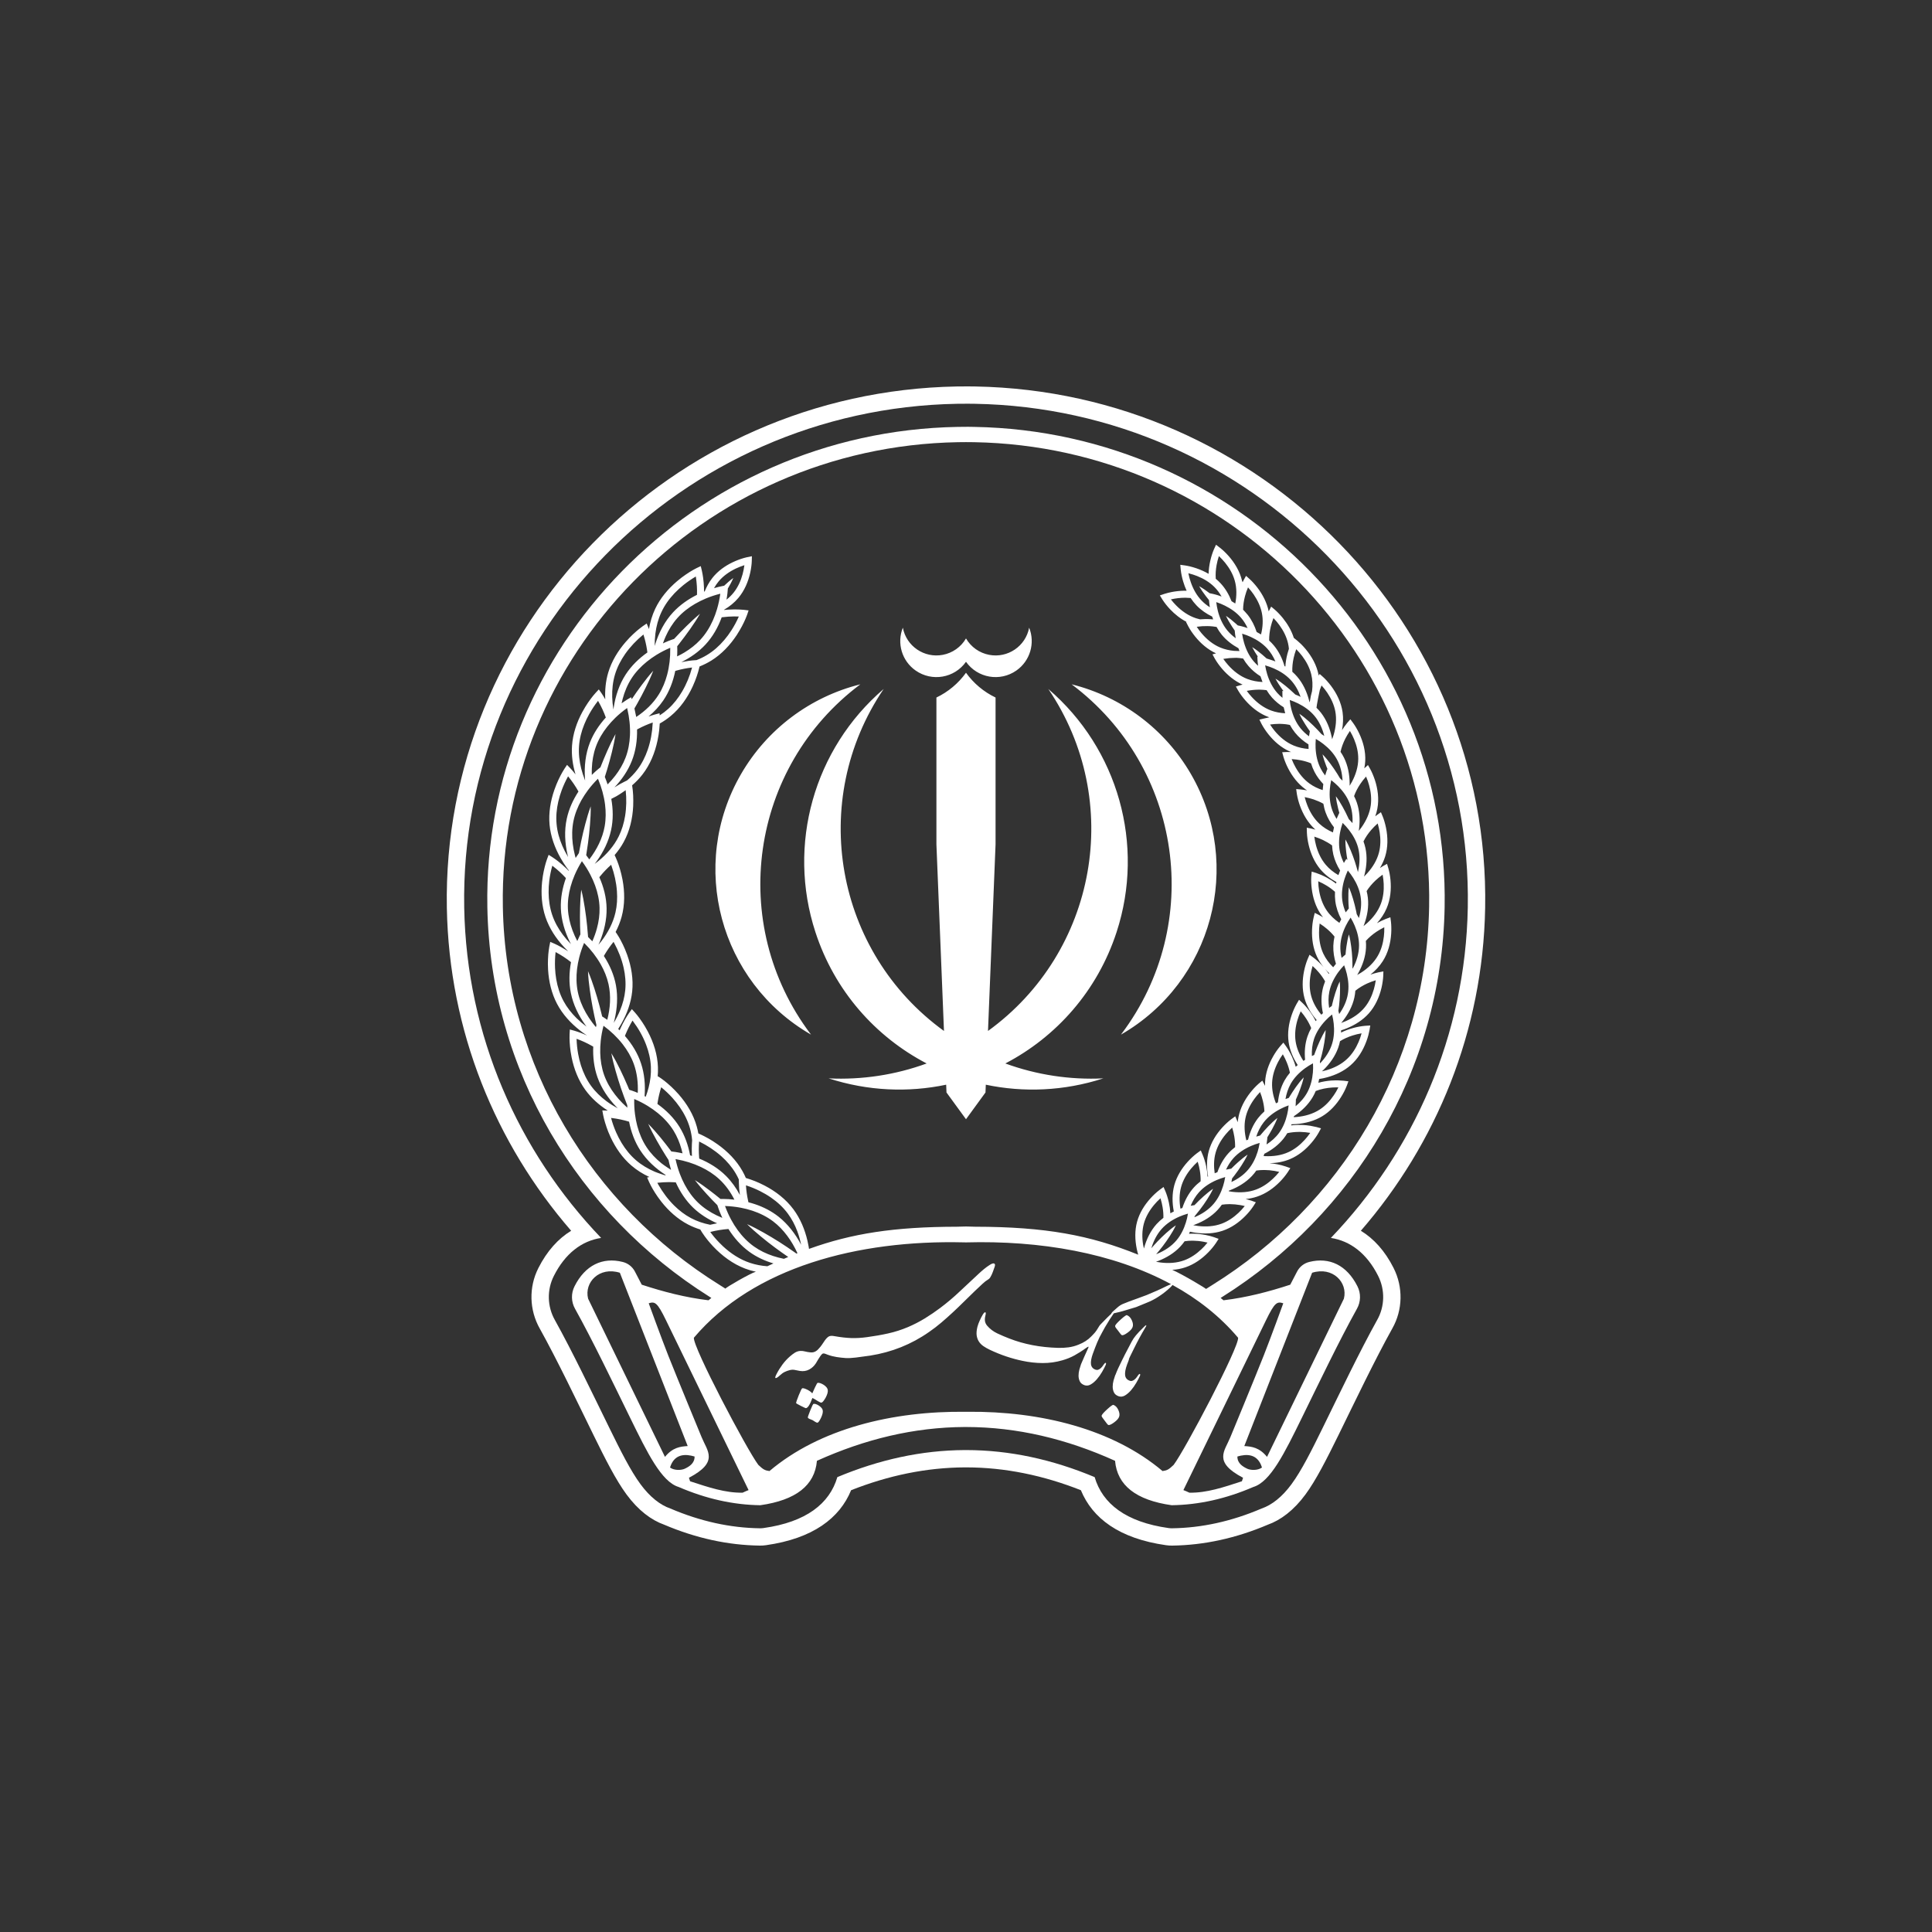 <svg width="80" height="80" viewBox="0 0 80 80" fill="none" xmlns="http://www.w3.org/2000/svg">
<rect x="0" y="0" width="80" height="80" fill="#333333" stroke="none"/>
<path fill-rule="evenodd" clip-rule="evenodd" d="M23.65 50.963C20.52 47.352 18.594 42.694 18.503 37.592C18.295 25.918 27.775 16.214 39.62 16.003L40.075 16L40.38 16.003C52.224 16.214 61.705 25.918 61.497 37.592C61.406 42.694 59.48 47.352 56.35 50.963C56.886 51.29 57.35 51.799 57.705 52.504C58.108 53.299 58.086 54.242 57.654 55.006C56.931 56.304 56.117 58.009 55.414 59.443C54.931 60.425 54.493 61.291 54.057 61.882C53.572 62.541 53.031 62.944 52.501 63.133C51.175 63.697 49.855 63.982 48.539 64C48.453 64.001 48.366 63.996 48.281 63.983C46.34 63.708 45.232 62.864 44.757 61.706C43.205 61.094 41.624 60.762 40.004 60.761C40.004 60.761 39.956 60.761 39.958 60.761C38.348 60.768 36.781 61.099 35.243 61.706C34.768 62.864 33.66 63.708 31.719 63.983C31.633 63.996 31.547 64.001 31.461 64C30.145 63.982 28.825 63.697 27.499 63.133C26.969 62.944 26.428 62.541 25.943 61.882C25.507 61.291 25.068 60.425 24.586 59.443C23.883 58.009 23.069 56.304 22.352 55.016C21.913 54.241 21.892 53.297 22.292 52.509C22.649 51.802 23.114 51.291 23.65 50.963ZM24.891 51.26C21.459 47.676 19.317 42.875 19.222 37.579C19.02 26.297 28.186 16.923 39.633 16.72L40.081 16.717L40.367 16.72C51.813 16.923 60.98 26.297 60.778 37.579C60.683 42.875 58.541 47.676 55.109 51.26C55.914 51.383 56.598 51.904 57.064 52.828C57.358 53.408 57.343 54.097 57.025 54.658C56.297 55.966 55.477 57.683 54.768 59.128C54.308 60.065 53.894 60.893 53.478 61.458C53.089 61.986 52.665 62.319 52.239 62.465C50.998 62.996 49.761 63.267 48.53 63.283C48.48 63.283 48.431 63.281 48.382 63.273C46.622 63.025 45.65 62.265 45.327 61.164C43.591 60.438 41.821 60.045 40.002 60.044H39.955C38.149 60.052 36.395 60.444 34.673 61.164C34.35 62.265 33.378 63.025 31.618 63.273C31.569 63.281 31.52 63.283 31.47 63.283C30.238 63.267 29.002 62.996 27.76 62.465C27.335 62.319 26.911 61.986 26.522 61.458C26.106 60.893 25.692 60.065 25.232 59.127C24.523 57.683 23.703 55.966 22.978 54.664C22.657 54.097 22.642 53.409 22.935 52.831C23.402 51.904 24.086 51.383 24.891 51.26Z" fill="white"/>
<path fill-rule="evenodd" clip-rule="evenodd" d="M39.95 59.089C37.853 59.098 35.82 59.589 33.827 60.489C33.739 61.505 32.958 62.119 31.483 62.328C30.36 62.313 29.233 62.061 28.1 61.572C27.392 61.358 26.81 60.171 26.093 58.708C25.377 57.249 24.548 55.516 23.812 54.195C23.649 53.907 23.641 53.556 23.791 53.261C24.229 52.391 24.949 52.043 25.787 52.255C26.004 52.309 26.188 52.454 26.291 52.653C26.414 52.89 26.573 53.196 26.573 53.196C27.47 53.49 28.384 53.727 29.338 53.842L29.456 53.744C29.43 53.729 29.405 53.712 29.381 53.697C23.957 50.289 20.302 44.354 20.18 37.563C19.988 26.805 28.734 17.871 39.65 17.677L40.087 17.673C40.174 17.674 40.262 17.675 40.349 17.677C51.265 17.871 60.012 26.805 59.819 37.563C59.698 44.354 56.043 50.289 50.619 53.697C50.594 53.712 50.57 53.729 50.544 53.744L50.662 53.842C51.615 53.727 52.53 53.49 53.427 53.196C53.427 53.196 53.585 52.89 53.709 52.653C53.812 52.454 53.995 52.309 54.212 52.255C55.051 52.043 55.77 52.391 56.208 53.261C56.358 53.556 56.35 53.907 56.187 54.195C55.452 55.516 54.623 57.249 53.907 58.708C53.189 60.171 52.608 61.358 51.899 61.572C50.767 62.061 49.64 62.313 48.516 62.328C47.041 62.119 46.26 61.505 46.172 60.489C44.163 59.581 42.114 59.091 40 59.089H39.95ZM26.862 53.966C26.862 53.966 27.387 55.41 27.669 56.125C28.035 57.05 29.053 59.512 29.053 59.512C29.292 60.095 29.777 60.536 28.528 61.191C28.543 61.235 28.558 61.278 28.574 61.336C29.34 61.586 30.032 61.822 30.75 61.809C30.836 61.764 30.924 61.733 30.997 61.702L27.575 54.664C27.215 53.924 27.118 53.885 26.862 53.966ZM53.138 53.966C53.138 53.966 52.613 55.41 52.33 56.125C51.965 57.05 50.946 59.512 50.946 59.512C50.707 60.095 50.222 60.536 51.472 61.191C51.456 61.235 51.441 61.278 51.425 61.336C50.659 61.586 49.967 61.822 49.25 61.809C49.163 61.764 49.076 61.733 49.002 61.702L52.425 54.664C52.785 53.924 52.881 53.885 53.138 53.966ZM48.489 53.174C46.084 51.873 43.051 51.36 40 51.445L39.896 51.443C35.525 51.339 31.204 52.47 28.732 55.393C28.685 55.776 30.932 60.041 31.402 60.659C31.611 60.86 31.685 60.888 31.862 60.913C33.934 59.16 36.961 58.418 40 58.46L40.071 58.459C43.086 58.43 46.081 59.174 48.138 60.913C48.315 60.888 48.389 60.86 48.597 60.659C49.068 60.041 51.314 55.776 51.267 55.393C50.516 54.504 49.594 53.781 48.551 53.208C48.534 53.233 48.5 53.27 48.447 53.321C48.309 53.45 48.157 53.571 47.991 53.679C47.824 53.79 47.653 53.878 47.478 53.946L47.045 54.124C46.899 54.168 46.75 54.213 46.6 54.258C46.451 54.304 46.302 54.342 46.152 54.374C46.141 54.377 46.13 54.38 46.121 54.382L45.959 54.622C45.889 54.735 45.819 54.848 45.752 54.962L45.642 55.163C45.562 55.302 45.49 55.445 45.429 55.595C45.367 55.745 45.31 55.894 45.257 56.043L45.255 56.045C45.188 56.233 45.161 56.381 45.175 56.49C45.19 56.6 45.252 56.675 45.362 56.715C45.401 56.729 45.439 56.73 45.473 56.718C45.507 56.706 45.539 56.687 45.568 56.663C45.598 56.638 45.626 56.609 45.65 56.577C45.675 56.545 45.696 56.515 45.713 56.488C45.745 56.443 45.769 56.425 45.785 56.435C45.803 56.445 45.804 56.47 45.79 56.51C45.751 56.596 45.699 56.696 45.635 56.807C45.57 56.918 45.498 57.02 45.417 57.113C45.337 57.205 45.253 57.277 45.165 57.327C45.077 57.378 44.99 57.388 44.904 57.357C44.812 57.323 44.748 57.271 44.714 57.201C44.679 57.131 44.661 57.053 44.66 56.966C44.66 56.88 44.672 56.794 44.695 56.707C44.719 56.62 44.743 56.546 44.765 56.483L44.766 56.482C44.805 56.384 44.85 56.283 44.899 56.175C44.949 56.068 44.997 55.963 45.042 55.859C45.065 55.816 45.076 55.786 45.074 55.77C45.072 55.754 45.041 55.768 44.981 55.81C44.818 55.93 44.656 56.033 44.497 56.121C44.339 56.208 44.169 56.276 43.99 56.327C43.725 56.404 43.454 56.442 43.175 56.441C42.897 56.44 42.617 56.409 42.335 56.349C42.116 56.303 41.895 56.243 41.673 56.169C41.45 56.095 41.222 56.002 40.989 55.893C40.886 55.844 40.796 55.792 40.718 55.739C40.64 55.684 40.578 55.622 40.532 55.548C40.485 55.475 40.455 55.39 40.441 55.292C40.429 55.194 40.439 55.078 40.472 54.944C40.494 54.859 40.526 54.772 40.567 54.684C40.605 54.596 40.649 54.511 40.697 54.432C40.74 54.361 40.776 54.33 40.8 54.339C40.824 54.348 40.825 54.396 40.802 54.48C40.782 54.559 40.776 54.631 40.785 54.698C40.794 54.765 40.822 54.827 40.869 54.886C40.987 55.026 41.129 55.134 41.294 55.212C41.459 55.289 41.625 55.361 41.793 55.425C42.4 55.662 43.071 55.791 43.805 55.812C43.953 55.817 44.1 55.81 44.242 55.791C44.387 55.771 44.526 55.734 44.663 55.678C44.873 55.596 45.048 55.483 45.188 55.338C45.328 55.192 45.364 55.164 45.48 54.97C45.504 54.924 45.532 54.884 45.562 54.851L45.86 54.547C45.911 54.496 45.964 54.446 46.019 54.396C46.009 54.389 46.029 54.361 46.079 54.309C46.144 54.254 46.209 54.197 46.273 54.138C46.337 54.08 46.41 54.032 46.489 53.997C46.556 53.969 46.644 53.934 46.755 53.891C46.853 53.854 47.336 53.683 47.479 53.626C47.767 53.509 48.052 53.382 48.335 53.241L48.489 53.174ZM51.648 60.818C51.481 60.739 51.233 60.603 51.238 60.311C51.607 60.201 52.075 60.18 52.256 60.767C52.075 60.899 51.781 60.88 51.648 60.818ZM28.351 60.818C28.519 60.739 28.767 60.603 28.761 60.311C28.393 60.201 27.924 60.18 27.744 60.767C27.924 60.899 28.218 60.88 28.351 60.818ZM25.667 52.702C24.819 52.435 24.182 53.099 24.352 53.775L27.535 60.326C27.852 59.937 28.165 59.897 28.476 59.878L25.667 52.702ZM54.332 52.702C55.18 52.435 55.818 53.099 55.648 53.775L52.465 60.326C52.148 59.937 51.834 59.897 51.524 59.878L54.332 52.702ZM45.619 58.61C45.637 58.56 45.716 58.473 45.855 58.347C45.994 58.221 46.077 58.164 46.103 58.173C46.19 58.204 46.258 58.274 46.308 58.384C46.358 58.494 46.369 58.588 46.34 58.667C46.314 58.74 46.244 58.818 46.129 58.902C46.014 58.986 45.935 59.02 45.892 59.005C45.872 58.998 45.819 58.934 45.731 58.812C45.701 58.772 45.671 58.731 45.641 58.69C45.618 58.66 45.611 58.633 45.619 58.61ZM33.451 58.692C33.448 58.674 33.482 58.577 33.552 58.401C33.622 58.224 33.667 58.134 33.688 58.131C33.747 58.121 33.822 58.147 33.914 58.207C34.007 58.271 34.058 58.336 34.068 58.402C34.081 58.478 34.056 58.582 33.995 58.712C33.933 58.839 33.884 58.906 33.85 58.911C33.832 58.914 33.804 58.903 33.764 58.88C33.725 58.856 33.685 58.83 33.646 58.805C33.6 58.787 33.557 58.77 33.517 58.753C33.477 58.736 33.454 58.715 33.451 58.692ZM32.966 58.101C32.962 58.073 32.998 57.964 33.075 57.774C33.152 57.584 33.2 57.487 33.221 57.484C33.267 57.477 33.337 57.498 33.435 57.547C33.528 57.596 33.595 57.646 33.635 57.697C33.672 57.613 33.71 57.528 33.75 57.443C33.806 57.324 33.841 57.264 33.855 57.261C33.918 57.251 34 57.278 34.103 57.34C34.207 57.408 34.264 57.479 34.276 57.552C34.289 57.636 34.258 57.745 34.184 57.882C34.111 58.007 34.055 58.073 34.017 58.079C33.989 58.083 33.941 58.064 33.874 58.022C33.778 57.959 33.7 57.914 33.639 57.888C33.542 58.156 33.454 58.296 33.374 58.309C33.36 58.311 33.289 58.279 33.161 58.214C33.033 58.149 32.968 58.111 32.966 58.101ZM47.397 54.916C47.401 54.912 47.406 54.908 47.41 54.904C47.427 54.888 47.441 54.878 47.452 54.874C47.462 54.871 47.467 54.876 47.466 54.89C47.464 54.905 47.45 54.934 47.423 54.976C47.261 55.247 47.11 55.526 46.969 55.813C46.589 56.584 46.865 56.018 46.67 56.501C46.601 56.689 46.575 56.839 46.589 56.949C46.604 57.058 46.666 57.133 46.776 57.172C46.815 57.187 46.852 57.188 46.886 57.176C46.921 57.164 46.953 57.146 46.982 57.121C47.012 57.096 47.039 57.067 47.064 57.035C47.088 57.003 47.109 56.973 47.127 56.946C47.158 56.901 47.182 56.883 47.199 56.893C47.216 56.903 47.218 56.928 47.203 56.968C47.165 57.054 47.113 57.154 47.048 57.265C46.983 57.376 46.911 57.478 46.831 57.571C46.75 57.663 46.666 57.734 46.579 57.786C46.491 57.836 46.404 57.846 46.318 57.815C46.225 57.781 46.162 57.73 46.127 57.659C46.093 57.589 46.075 57.511 46.074 57.424C46.074 57.338 46.085 57.252 46.109 57.165C46.133 57.079 46.156 57.004 46.179 56.941L46.187 56.934C46.245 56.776 46.335 56.577 46.456 56.337C46.731 55.795 46.323 56.577 46.861 55.553C46.907 55.465 46.964 55.381 47.031 55.3C47.07 55.255 47.117 55.201 47.172 55.141L47.397 54.916ZM35.909 55.367C36.206 55.327 36.494 55.277 36.773 55.215C37.053 55.153 37.328 55.065 37.599 54.951C37.839 54.848 38.071 54.729 38.294 54.593C38.516 54.456 38.73 54.311 38.934 54.158C39.221 53.942 39.489 53.715 39.739 53.478C39.988 53.241 40.244 53.003 40.505 52.762C40.582 52.689 40.66 52.62 40.74 52.554C40.818 52.489 40.903 52.427 40.994 52.37C41.078 52.318 41.138 52.302 41.174 52.323C41.209 52.344 41.211 52.396 41.178 52.48C41.156 52.544 41.132 52.609 41.107 52.678C41.082 52.746 41.053 52.809 41.019 52.867C41.003 52.899 40.985 52.924 40.965 52.943C40.945 52.962 40.918 52.981 40.886 53.001C40.839 53.026 40.775 53.077 40.69 53.154C40.606 53.232 40.499 53.333 40.369 53.456C40.217 53.601 40.066 53.749 39.915 53.899C39.764 54.049 39.61 54.197 39.453 54.343C39.296 54.489 39.136 54.63 38.975 54.768C38.813 54.906 38.645 55.034 38.471 55.154C37.742 55.665 36.929 55.991 36.031 56.133L35.439 56.213C35.274 56.233 35.135 56.24 35.019 56.234C34.892 56.225 34.767 56.211 34.643 56.192C34.519 56.172 34.398 56.142 34.281 56.099C34.235 56.082 34.199 56.068 34.172 56.058C34.145 56.048 34.121 56.043 34.1 56.043C34.079 56.043 34.059 56.051 34.04 56.068C34.021 56.085 33.997 56.114 33.968 56.154C33.942 56.19 33.914 56.232 33.886 56.279C33.858 56.327 33.824 56.383 33.785 56.45C33.71 56.565 33.616 56.652 33.502 56.711C33.389 56.77 33.262 56.789 33.123 56.768C33.047 56.755 32.977 56.741 32.913 56.727C32.851 56.712 32.779 56.714 32.701 56.734C32.628 56.752 32.559 56.777 32.493 56.809C32.426 56.841 32.363 56.887 32.3 56.946C32.207 57.032 32.146 57.071 32.116 57.063C32.086 57.056 32.102 56.996 32.162 56.883C32.23 56.751 32.311 56.623 32.403 56.498C32.496 56.373 32.6 56.26 32.717 56.16C32.776 56.108 32.841 56.059 32.91 56.014C32.98 55.97 33.055 55.945 33.136 55.939C33.203 55.936 33.27 55.942 33.337 55.961C33.405 55.978 33.473 55.991 33.542 55.997C33.618 56.007 33.685 55.998 33.743 55.971C33.801 55.944 33.853 55.904 33.898 55.85C33.95 55.796 33.996 55.739 34.037 55.679C34.077 55.619 34.118 55.559 34.158 55.5C34.217 55.419 34.272 55.365 34.325 55.337C34.378 55.31 34.457 55.307 34.565 55.329C34.807 55.372 35.033 55.398 35.243 55.406C35.453 55.413 35.675 55.4 35.909 55.367ZM46.179 54.89C46.196 54.844 46.274 54.758 46.413 54.632C46.552 54.507 46.635 54.449 46.661 54.458C46.748 54.489 46.816 54.56 46.866 54.67C46.916 54.779 46.927 54.873 46.898 54.953C46.872 55.026 46.802 55.103 46.688 55.185C46.574 55.267 46.495 55.301 46.452 55.285C46.432 55.279 46.378 55.214 46.291 55.093C46.259 55.056 46.229 55.017 46.199 54.975C46.177 54.942 46.171 54.913 46.179 54.89ZM48.54 52.582C48.946 52.755 50.039 53.408 49.934 53.376C49.989 53.341 50.139 53.246 50.196 53.211C55.487 49.922 59.06 44.155 59.177 37.552C59.364 27.141 50.9 18.498 40.338 18.31L40 18.307C39.887 18.307 39.775 18.308 39.662 18.31C29.099 18.498 20.636 27.141 20.822 37.552C20.94 44.155 24.513 49.922 29.804 53.211C29.861 53.246 29.984 53.325 30.04 53.36C30.029 53.324 31.096 52.709 31.299 52.659C31.148 52.628 31 52.585 30.855 52.53C30.344 52.336 29.896 52.001 29.524 51.605C29.442 51.517 29.363 51.427 29.288 51.333C29.212 51.237 29.14 51.139 29.073 51.036L28.997 50.911C28.823 50.857 28.655 50.789 28.493 50.705C28.057 50.478 27.685 50.141 27.383 49.757C27.333 49.693 27.284 49.628 27.238 49.562C27.161 49.452 27.088 49.338 27.021 49.222C26.968 49.129 26.918 49.034 26.874 48.937L26.796 48.758C26.828 48.751 26.86 48.745 26.892 48.738C26.623 48.614 26.37 48.457 26.146 48.264C25.773 47.943 25.489 47.53 25.283 47.087C25.249 47.014 25.217 46.939 25.186 46.864C25.137 46.739 25.093 46.612 25.054 46.483C25.023 46.381 24.997 46.277 24.976 46.173L24.941 45.98L25.168 45.988C24.809 45.759 24.485 45.474 24.236 45.129C23.948 44.731 23.767 44.264 23.67 43.785C23.654 43.706 23.64 43.626 23.628 43.546C23.609 43.413 23.596 43.279 23.588 43.145C23.583 43.038 23.581 42.931 23.585 42.824L23.596 42.629C23.655 42.645 23.714 42.661 23.773 42.677C23.87 42.705 23.966 42.738 24.061 42.774C24.144 42.806 24.227 42.841 24.308 42.879C24.277 42.858 24.246 42.837 24.215 42.815C24.148 42.77 24.083 42.722 24.02 42.672C23.633 42.371 23.295 42.002 23.066 41.567C22.837 41.132 22.724 40.644 22.695 40.156C22.69 40.076 22.688 39.995 22.687 39.914C22.687 39.779 22.693 39.645 22.704 39.511C22.714 39.405 22.727 39.299 22.746 39.193L22.785 39.001C22.841 39.026 22.897 39.05 22.953 39.074C23.046 39.115 23.136 39.161 23.224 39.211C23.334 39.272 23.531 39.395 23.524 39.388C23.466 39.332 23.409 39.274 23.354 39.215C23.02 38.857 22.744 38.438 22.587 37.972C22.431 37.508 22.397 37.008 22.446 36.522C22.454 36.441 22.465 36.361 22.477 36.281C22.498 36.148 22.525 36.016 22.558 35.886C22.584 35.782 22.614 35.679 22.65 35.579L22.718 35.396C22.77 35.428 22.822 35.461 22.873 35.494C22.958 35.549 23.04 35.609 23.119 35.671C23.227 35.757 23.331 35.847 23.431 35.942C23.472 35.981 23.513 36.021 23.552 36.062L23.558 36.05C23.481 35.95 23.408 35.848 23.34 35.742C23.297 35.674 23.254 35.605 23.215 35.535C22.973 35.109 22.802 34.639 22.756 34.15C22.712 33.661 22.795 33.167 22.955 32.706C22.982 32.629 23.01 32.554 23.041 32.479C23.092 32.354 23.149 32.232 23.211 32.113C23.261 32.018 23.313 31.925 23.371 31.835L23.48 31.672C23.523 31.716 23.566 31.76 23.608 31.804C23.678 31.876 23.744 31.954 23.806 32.033C23.814 32.043 23.823 32.054 23.831 32.064C23.715 31.68 23.658 31.278 23.686 30.878C23.72 30.388 23.88 29.914 24.113 29.483C24.151 29.412 24.191 29.342 24.234 29.273C24.304 29.158 24.379 29.047 24.46 28.939C24.524 28.853 24.591 28.769 24.663 28.69L24.796 28.547C24.831 28.597 24.867 28.647 24.902 28.697C24.959 28.78 25.012 28.867 25.06 28.955L25.062 28.958C25.044 28.585 25.078 28.209 25.185 27.851C25.325 27.381 25.586 26.953 25.907 26.583C25.959 26.522 26.015 26.462 26.07 26.404C26.164 26.308 26.262 26.215 26.364 26.127C26.446 26.058 26.53 25.99 26.617 25.928L26.778 25.818L26.872 26.047C26.921 25.757 27.005 25.474 27.131 25.208C27.341 24.764 27.664 24.382 28.038 24.065C28.099 24.013 28.163 23.962 28.227 23.913C28.335 23.832 28.446 23.756 28.56 23.684C28.651 23.627 28.744 23.574 28.84 23.526L29.017 23.442C29.031 23.501 29.046 23.56 29.06 23.619C29.083 23.718 29.1 23.818 29.114 23.917C29.132 24.053 29.145 24.191 29.15 24.328C29.153 24.385 29.154 24.442 29.154 24.499L29.181 24.488C29.258 24.296 29.357 24.114 29.484 23.95C29.52 23.902 29.559 23.856 29.6 23.812C29.835 23.558 30.133 23.367 30.45 23.232C30.606 23.165 30.768 23.11 30.932 23.073L31.134 23.032C31.133 23.096 31.132 23.16 31.13 23.224C31.128 23.297 31.121 23.369 31.112 23.442C31.101 23.532 31.085 23.622 31.066 23.711C30.983 24.088 30.827 24.456 30.577 24.755C30.412 24.953 30.209 25.116 29.986 25.246L29.983 25.258C30.036 25.252 30.088 25.248 30.141 25.244C30.222 25.239 30.303 25.236 30.385 25.235C30.418 25.235 30.418 25.235 30.451 25.235C30.569 25.236 30.687 25.24 30.804 25.252L30.998 25.276C30.977 25.337 30.957 25.399 30.935 25.461C30.898 25.561 30.856 25.66 30.81 25.756C30.756 25.871 30.696 25.984 30.631 26.094C30.591 26.164 30.549 26.232 30.505 26.299C30.231 26.713 29.883 27.085 29.459 27.35C29.303 27.447 29.138 27.529 28.968 27.597C28.952 27.666 28.934 27.735 28.914 27.803C28.876 27.935 28.831 28.066 28.781 28.194C28.752 28.268 28.72 28.342 28.687 28.415C28.472 28.884 28.17 29.321 27.769 29.651C27.628 29.768 27.477 29.871 27.318 29.96C27.317 29.981 27.316 30.001 27.314 30.021C27.306 30.158 27.291 30.295 27.27 30.431C27.258 30.51 27.243 30.589 27.226 30.667C27.119 31.172 26.92 31.663 26.601 32.073C26.474 32.236 26.331 32.384 26.175 32.519C26.186 32.588 26.195 32.657 26.202 32.727C26.216 32.864 26.223 33.001 26.223 33.139C26.224 33.219 26.222 33.299 26.219 33.379C26.193 33.895 26.075 34.411 25.826 34.866C25.721 35.06 25.593 35.24 25.45 35.407L25.499 35.513C25.541 35.605 25.577 35.7 25.61 35.795C25.655 35.925 25.694 36.057 25.726 36.191C25.746 36.269 25.762 36.347 25.777 36.425C25.872 36.933 25.876 37.463 25.74 37.963C25.68 38.181 25.595 38.392 25.491 38.591L25.55 38.678C25.606 38.762 25.656 38.85 25.704 38.939C25.769 39.06 25.828 39.184 25.882 39.312C25.913 39.385 25.942 39.46 25.969 39.535C26.143 40.021 26.232 40.544 26.177 41.059C26.127 41.528 25.961 41.978 25.731 42.387L25.599 42.607C25.619 42.625 25.638 42.644 25.657 42.663C25.67 42.633 25.683 42.604 25.696 42.576C25.752 42.453 25.813 42.333 25.879 42.216C25.932 42.123 25.989 42.032 26.05 41.944L26.164 41.786C26.206 41.831 26.247 41.876 26.288 41.922C26.355 41.997 26.418 42.077 26.477 42.158C26.559 42.269 26.635 42.384 26.706 42.502C26.747 42.57 26.787 42.64 26.824 42.711C27.065 43.168 27.227 43.672 27.244 44.191C27.249 44.326 27.244 44.46 27.231 44.594L27.243 44.565C27.293 44.599 27.344 44.634 27.395 44.668C27.477 44.726 27.557 44.789 27.634 44.855C27.739 44.944 27.84 45.038 27.936 45.136C27.993 45.193 28.047 45.252 28.1 45.312C28.441 45.7 28.716 46.154 28.854 46.654C28.88 46.747 28.9 46.84 28.917 46.934C28.999 46.968 29.079 47.006 29.158 47.047C29.281 47.109 29.401 47.178 29.517 47.251C29.585 47.294 29.651 47.339 29.717 47.386C30.13 47.68 30.496 48.05 30.745 48.494C30.796 48.586 30.843 48.68 30.884 48.777C30.945 48.795 31.006 48.815 31.066 48.836C31.196 48.88 31.324 48.932 31.45 48.989C31.523 49.022 31.595 49.058 31.666 49.095C32.125 49.334 32.545 49.659 32.855 50.076C33.14 50.46 33.327 50.911 33.435 51.376C33.453 51.454 33.469 51.532 33.483 51.611C33.489 51.645 33.494 51.679 33.499 51.713L33.51 51.71C35.271 51.077 37.018 50.8 39.624 50.796C39.749 50.791 39.874 50.788 40 50.786L40.376 50.796C43.297 50.8 45.139 51.148 47.131 51.954C47.107 51.874 47.087 51.793 47.07 51.711C46.994 51.342 46.984 50.954 47.084 50.589C47.184 50.224 47.389 49.895 47.643 49.616C47.756 49.491 47.88 49.375 48.014 49.272L48.18 49.151C48.205 49.21 48.231 49.269 48.257 49.327C48.285 49.395 48.309 49.463 48.331 49.532C48.358 49.619 48.381 49.707 48.401 49.796C48.433 49.941 48.454 50.09 48.462 50.239C48.509 50.212 48.556 50.188 48.605 50.164C48.535 49.806 48.529 49.429 48.626 49.075C48.726 48.711 48.931 48.381 49.184 48.102C49.298 47.977 49.422 47.861 49.556 47.758L49.722 47.637C49.748 47.696 49.773 47.755 49.798 47.814C49.827 47.881 49.851 47.95 49.873 48.019C49.9 48.105 49.923 48.193 49.943 48.282C49.974 48.427 49.995 48.576 50.003 48.725C50.011 48.721 50.018 48.717 50.025 48.713C49.962 48.366 49.96 48.004 50.053 47.662C50.153 47.297 50.358 46.967 50.612 46.688C50.725 46.564 50.849 46.447 50.983 46.345L51.149 46.224L51.253 46.468C51.259 46.398 51.268 46.328 51.282 46.259C51.355 45.888 51.536 45.544 51.768 45.248C51.872 45.115 51.987 44.99 52.113 44.878L52.27 44.746L52.383 44.963C52.381 44.913 52.382 44.863 52.384 44.813C52.402 44.435 52.531 44.069 52.718 43.742C52.801 43.595 52.897 43.455 53.005 43.326L53.142 43.172C53.179 43.224 53.217 43.276 53.255 43.328C53.297 43.387 53.335 43.449 53.372 43.512C53.417 43.59 53.459 43.671 53.497 43.754C53.559 43.889 53.613 44.029 53.653 44.173C53.68 44.149 53.708 44.125 53.735 44.102C53.547 43.815 53.407 43.492 53.359 43.151C53.305 42.777 53.361 42.393 53.483 42.037C53.537 41.877 53.605 41.722 53.687 41.574L53.791 41.398C53.838 41.441 53.885 41.485 53.931 41.529C53.984 41.579 54.034 41.633 54.081 41.688C54.141 41.756 54.197 41.828 54.251 41.901C54.337 42.022 54.416 42.15 54.483 42.284L54.519 42.237C54.291 41.973 54.108 41.666 54.015 41.328C53.915 40.963 53.923 40.575 53.999 40.207C54.033 40.042 54.08 39.879 54.143 39.722L54.224 39.534C54.276 39.572 54.328 39.609 54.38 39.647C54.438 39.69 54.494 39.737 54.548 39.786C54.617 39.846 54.681 39.91 54.743 39.977C54.767 40.002 54.806 40.046 54.809 40.049C54.809 40.05 54.809 40.05 54.809 40.049C54.698 39.913 54.603 39.764 54.529 39.605C54.37 39.261 54.315 38.877 54.329 38.501C54.335 38.332 54.354 38.164 54.392 38L54.441 37.8C54.498 37.829 54.556 37.858 54.613 37.886C54.672 37.916 54.729 37.95 54.785 37.985C54.752 37.943 54.72 37.901 54.69 37.856C54.478 37.543 54.362 37.172 54.316 36.799C54.295 36.632 54.287 36.463 54.297 36.295L54.314 36.09C54.375 36.109 54.436 36.128 54.498 36.147C54.567 36.17 54.635 36.196 54.702 36.225C54.785 36.261 54.867 36.301 54.947 36.344C55.078 36.415 55.205 36.496 55.324 36.587C55.328 36.566 55.333 36.545 55.338 36.524C55.085 36.387 54.854 36.211 54.669 35.991C54.426 35.7 54.272 35.344 54.187 34.977C54.149 34.814 54.123 34.646 54.116 34.478L54.111 34.273C54.174 34.285 54.237 34.298 54.3 34.31C54.357 34.323 54.414 34.338 54.47 34.354C54.456 34.341 54.442 34.328 54.427 34.315C54.152 34.056 53.957 33.72 53.829 33.365C53.772 33.207 53.728 33.043 53.7 32.877L53.672 32.674C53.735 32.679 53.8 32.684 53.863 32.69C53.936 32.697 54.008 32.708 54.079 32.721C54.095 32.724 54.11 32.727 54.125 32.73C54.1 32.714 54.077 32.697 54.053 32.68C53.746 32.458 53.509 32.149 53.338 31.814C53.261 31.664 53.196 31.508 53.147 31.346L53.093 31.148C53.161 31.145 53.23 31.141 53.298 31.139L53.46 31.14C53.438 31.131 53.415 31.122 53.393 31.112C53.048 30.954 52.755 30.698 52.521 30.404C52.416 30.272 52.321 30.131 52.241 29.983L52.149 29.799C52.215 29.783 52.281 29.765 52.348 29.75C52.424 29.733 52.56 29.703 52.56 29.703C52.51 29.686 52.46 29.666 52.411 29.644C52.09 29.501 51.809 29.275 51.578 29.013C51.466 28.887 51.364 28.751 51.277 28.607L51.175 28.428C51.241 28.408 51.306 28.388 51.372 28.369C51.399 28.361 51.426 28.354 51.453 28.348C51.121 28.2 50.834 27.962 50.599 27.688C50.49 27.56 50.39 27.422 50.305 27.276L50.206 27.096L50.354 27.054C50.013 26.898 49.722 26.647 49.488 26.357C49.382 26.226 49.286 26.086 49.206 25.938L49.112 25.755C49.126 25.751 49.121 25.753 49.131 25.75C48.875 25.618 48.646 25.435 48.449 25.227C48.333 25.104 48.227 24.972 48.135 24.83L48.027 24.655C48.092 24.633 48.157 24.61 48.222 24.589C48.323 24.557 48.427 24.532 48.531 24.512C48.69 24.482 48.852 24.465 49.013 24.461H49.136C49.08 24.34 49.033 24.214 48.995 24.086C48.946 23.925 48.91 23.759 48.892 23.592L48.873 23.387C48.937 23.396 49 23.405 49.064 23.413C49.136 23.424 49.208 23.438 49.278 23.455C49.367 23.477 49.455 23.503 49.541 23.532C49.715 23.592 49.886 23.667 50.045 23.761C50.05 23.581 50.074 23.401 50.114 23.226C50.151 23.061 50.201 22.899 50.267 22.744L50.353 22.557C50.404 22.596 50.455 22.635 50.506 22.674C50.563 22.718 50.619 22.766 50.672 22.815C50.738 22.877 50.802 22.942 50.863 23.01C51.129 23.308 51.341 23.663 51.432 24.054C51.438 24.077 51.454 24.11 51.454 24.11L51.502 24.013L51.596 23.845C51.644 23.887 51.692 23.93 51.739 23.973C51.793 24.021 51.844 24.073 51.894 24.127C51.955 24.194 52.014 24.264 52.069 24.336C52.289 24.625 52.461 24.958 52.535 25.315L52.636 25.119C52.685 25.16 52.735 25.201 52.784 25.242C52.839 25.29 52.892 25.34 52.942 25.392C53.005 25.458 53.066 25.526 53.123 25.597C53.318 25.84 53.479 26.115 53.574 26.413L53.721 26.531C53.776 26.578 53.83 26.627 53.882 26.678C53.946 26.742 54.007 26.81 54.066 26.88C54.321 27.186 54.521 27.548 54.599 27.942C54.601 27.953 54.603 27.964 54.605 27.975L54.644 27.906C54.692 27.948 54.74 27.991 54.787 28.034C54.841 28.083 54.892 28.135 54.941 28.189C55.001 28.256 55.059 28.327 55.114 28.399C55.354 28.718 55.535 29.09 55.593 29.487C55.629 29.736 55.616 29.99 55.569 30.237L55.57 30.235C55.633 30.132 55.704 30.033 55.781 29.939L55.915 29.784C55.953 29.835 55.991 29.887 56.03 29.938C56.072 29.996 56.112 30.058 56.149 30.12C56.196 30.198 56.238 30.278 56.277 30.36C56.449 30.721 56.553 31.12 56.531 31.521C56.525 31.621 56.512 31.719 56.493 31.816L56.645 31.679C56.676 31.735 56.708 31.79 56.739 31.846C56.774 31.91 56.805 31.976 56.834 32.043C56.87 32.126 56.902 32.211 56.931 32.297C57.055 32.676 57.107 33.086 57.034 33.481C57.013 33.59 56.984 33.698 56.946 33.802L57.024 33.743L57.181 33.632C57.206 33.691 57.231 33.75 57.255 33.809C57.282 33.877 57.306 33.946 57.326 34.015C57.352 34.102 57.374 34.19 57.392 34.279C57.472 34.671 57.475 35.084 57.356 35.467C57.303 35.634 57.229 35.794 57.139 35.943L57.266 35.864L57.434 35.77C57.452 35.831 57.471 35.893 57.489 35.954C57.509 36.024 57.525 36.095 57.539 36.166C57.556 36.255 57.568 36.345 57.577 36.435C57.614 36.833 57.575 37.244 57.416 37.613C57.319 37.839 57.181 38.045 57.016 38.228L57.022 38.224C57.137 38.159 57.256 38.101 57.379 38.053L57.572 37.982C57.58 38.046 57.589 38.109 57.597 38.172C57.605 38.244 57.61 38.317 57.611 38.39C57.614 38.48 57.612 38.571 57.606 38.662C57.58 39.06 57.475 39.46 57.259 39.798C57.122 40.013 56.945 40.199 56.746 40.357C56.856 40.319 56.968 40.286 57.081 40.262L57.283 40.224C57.281 40.288 57.279 40.352 57.277 40.416C57.273 40.488 57.266 40.561 57.255 40.632C57.243 40.722 57.226 40.812 57.206 40.9C57.114 41.289 56.945 41.666 56.677 41.965C56.433 42.237 56.116 42.437 55.78 42.575C55.699 42.608 55.616 42.639 55.532 42.665C55.532 42.696 55.531 42.726 55.53 42.757C55.691 42.676 55.862 42.613 56.036 42.566C56.199 42.522 56.366 42.49 56.534 42.476L56.74 42.463C56.729 42.526 56.719 42.589 56.709 42.653C56.696 42.724 56.68 42.795 56.661 42.865C56.637 42.953 56.609 43.04 56.577 43.125C56.438 43.498 56.223 43.852 55.919 44.115C55.644 44.354 55.304 44.514 54.953 44.609C54.845 44.639 54.734 44.663 54.623 44.679C54.614 44.731 54.603 44.783 54.591 44.835C54.765 44.786 54.944 44.757 55.124 44.743C55.186 44.739 55.249 44.736 55.312 44.735C55.335 44.735 55.359 44.735 55.382 44.735L55.644 44.751L55.835 44.775C55.811 44.839 55.788 44.904 55.764 44.968C55.702 45.125 55.624 45.275 55.535 45.418C55.336 45.738 55.075 46.026 54.75 46.222C54.426 46.418 54.049 46.516 53.673 46.545C53.609 46.55 53.545 46.553 53.48 46.554C53.475 46.569 53.468 46.585 53.462 46.6C53.559 46.588 53.658 46.582 53.755 46.58L53.944 46.583C54.05 46.588 54.155 46.599 54.26 46.616L54.516 46.669L54.701 46.721C54.669 46.782 54.637 46.842 54.603 46.901C54.52 47.048 54.42 47.185 54.311 47.314C54.068 47.602 53.767 47.849 53.418 47.996C53.149 48.109 52.859 48.16 52.568 48.166C52.681 48.175 52.793 48.191 52.904 48.213C53.016 48.236 53.128 48.264 53.236 48.301L53.43 48.37C53.393 48.428 53.357 48.486 53.319 48.543C53.224 48.683 53.116 48.813 52.998 48.934C52.734 49.203 52.417 49.427 52.057 49.548C51.902 49.601 51.741 49.634 51.579 49.649C51.574 49.648 51.728 49.687 51.809 49.714L52.002 49.784C51.966 49.842 51.929 49.9 51.891 49.957C51.797 50.097 51.688 50.227 51.57 50.347C51.306 50.616 50.989 50.841 50.63 50.962C50.27 51.084 49.881 51.098 49.508 51.045C49.429 51.033 49.351 51.02 49.273 51.002C49.261 51.031 49.247 51.059 49.234 51.087L49.393 51.084C49.575 51.086 49.756 51.105 49.935 51.141C50.047 51.163 50.159 51.191 50.267 51.228L50.461 51.298C50.424 51.355 50.388 51.413 50.35 51.471C50.255 51.611 50.147 51.741 50.028 51.861C49.765 52.13 49.447 52.354 49.088 52.476C48.911 52.536 48.727 52.57 48.54 52.582ZM32.027 52.316C31.67 52.21 31.329 52.053 31.027 51.834C30.679 51.581 30.392 51.253 30.163 50.89C29.912 50.908 29.663 50.949 29.419 51.011L29.41 51.013C29.523 51.168 29.646 51.313 29.779 51.45C29.827 51.501 29.878 51.55 29.93 51.599C30.255 51.902 30.635 52.153 31.059 52.294C31.29 52.371 31.531 52.415 31.774 52.433C31.755 52.442 31.924 52.363 32.027 52.316ZM47.867 52.247C47.931 52.26 47.995 52.27 48.06 52.278C48.389 52.319 48.731 52.3 49.043 52.184C49.305 52.086 49.54 51.925 49.743 51.733C49.788 51.691 49.831 51.648 49.873 51.603L50.001 51.453C49.945 51.439 49.888 51.427 49.831 51.417C49.686 51.39 49.538 51.376 49.391 51.374C49.38 51.374 49.37 51.374 49.36 51.374C49.257 51.375 49.154 51.382 49.052 51.398C48.998 51.476 48.937 51.551 48.871 51.621C48.622 51.887 48.301 52.081 47.962 52.212L47.867 52.247ZM33.021 51.894C32.905 51.638 32.764 51.394 32.596 51.17C32.429 50.946 32.235 50.742 32.013 50.574C31.755 50.379 31.462 50.235 31.155 50.133C30.998 50.081 30.836 50.04 30.673 50.009C30.461 49.969 30.246 49.946 30.031 49.938H30.022C30.023 49.94 30.024 49.943 30.025 49.946C30.096 50.142 30.181 50.332 30.281 50.515C30.359 50.66 30.447 50.8 30.544 50.933C30.733 51.193 30.958 51.428 31.22 51.614C31.462 51.786 31.732 51.915 32.014 52.008C32.16 52.056 32.309 52.095 32.46 52.125L32.639 52.049C32.456 51.925 32.276 51.796 32.098 51.665C31.897 51.514 31.697 51.361 31.504 51.199C31.309 51.038 31.118 50.872 30.937 50.692L30.938 50.691C31.172 50.794 31.395 50.913 31.615 51.037C31.836 51.16 32.051 51.292 32.264 51.425C32.475 51.561 32.686 51.699 32.89 51.845C32.921 51.866 32.951 51.888 32.981 51.909L33.021 51.894ZM47.874 51.935C47.885 51.93 47.895 51.926 47.906 51.922C48.213 51.797 48.501 51.613 48.716 51.359C48.896 51.145 49.022 50.889 49.104 50.624C49.122 50.566 49.138 50.506 49.153 50.447L49.191 50.253L49.002 50.313C48.944 50.333 48.887 50.356 48.831 50.38C48.56 50.498 48.305 50.663 48.106 50.883C47.907 51.104 47.772 51.375 47.684 51.657C47.681 51.667 47.677 51.678 47.674 51.688C47.756 51.592 47.841 51.499 47.928 51.407C48.044 51.287 48.163 51.169 48.289 51.057C48.414 50.944 48.545 50.837 48.688 50.739L48.689 50.74C48.617 50.898 48.53 51.043 48.439 51.184C48.348 51.326 48.251 51.462 48.15 51.596C48.061 51.711 47.97 51.825 47.874 51.935ZM48.174 50.428C48.177 50.281 48.165 50.133 48.141 49.989C48.131 49.928 48.119 49.868 48.105 49.809L48.053 49.618L47.91 49.755C47.868 49.799 47.827 49.845 47.788 49.892C47.598 50.119 47.444 50.38 47.365 50.666C47.287 50.952 47.287 51.255 47.335 51.546C47.344 51.6 47.368 51.7 47.368 51.7C47.37 51.696 47.371 51.691 47.372 51.686C47.469 51.322 47.636 50.971 47.889 50.689C47.974 50.595 48.068 50.509 48.169 50.432L48.174 50.428ZM33.173 51.543C33.134 51.353 33.082 51.165 33.014 50.983C32.916 50.722 32.787 50.472 32.62 50.249C32.428 49.99 32.187 49.769 31.921 49.586C31.779 49.488 31.629 49.401 31.474 49.323C31.288 49.229 31.095 49.15 30.896 49.085L30.888 49.082C30.889 49.085 30.889 49.088 30.889 49.091C30.902 49.299 30.93 49.505 30.975 49.709C30.98 49.733 30.986 49.758 30.991 49.783C31.355 49.876 31.705 50.019 32.02 50.224C32.094 50.272 32.166 50.324 32.235 50.378C32.433 50.534 32.61 50.716 32.766 50.913C32.922 51.109 33.057 51.321 33.173 51.543ZM49.409 50.734C49.473 50.746 49.537 50.756 49.602 50.764C49.931 50.805 50.272 50.786 50.585 50.67C50.847 50.572 51.082 50.411 51.285 50.22C51.329 50.178 51.372 50.134 51.414 50.089L51.543 49.94C51.479 49.923 51.415 49.91 51.349 49.899C51.211 49.875 51.072 49.862 50.932 49.861H50.901C50.798 49.861 50.696 49.869 50.594 49.884C50.539 49.962 50.479 50.037 50.413 50.107C50.163 50.374 49.843 50.567 49.504 50.698C49.472 50.711 49.441 50.722 49.409 50.734ZM29.405 50.715C29.49 50.694 29.679 50.658 29.695 50.655C29.333 50.497 28.993 50.285 28.707 50.012C28.397 49.714 28.158 49.349 27.982 48.958C27.924 48.955 27.867 48.952 27.811 48.951C27.771 48.95 27.73 48.949 27.691 48.949C27.544 48.95 27.398 48.958 27.252 48.974L27.219 48.977C27.233 49.003 27.246 49.028 27.26 49.053C27.44 49.368 27.658 49.663 27.916 49.919C28.12 50.121 28.351 50.299 28.605 50.435C28.855 50.569 29.127 50.66 29.405 50.715ZM30.41 49.675C30.25 49.359 30.042 49.065 29.78 48.825C29.557 48.619 29.299 48.454 29.025 48.324C28.702 48.171 28.357 48.065 28.006 48.002L27.972 47.996C27.973 47.999 27.974 48.002 27.974 48.004C28.018 48.208 28.076 48.408 28.149 48.603C28.207 48.757 28.275 48.908 28.352 49.053C28.499 49.329 28.684 49.586 28.909 49.802C29.135 50.019 29.4 50.193 29.682 50.329C29.757 50.365 29.834 50.399 29.911 50.43C29.868 50.338 29.828 50.245 29.791 50.15C29.757 50.064 29.702 49.898 29.704 49.903C29.555 49.755 29.409 49.603 29.267 49.448C29.096 49.262 28.93 49.071 28.776 48.868L28.776 48.867C28.994 49.002 29.199 49.15 29.399 49.303C29.548 49.415 29.692 49.53 29.835 49.648L29.947 49.646C30.102 49.648 30.256 49.657 30.41 49.675ZM49.46 50.403C49.762 50.278 50.045 50.096 50.257 49.845C50.438 49.632 50.563 49.376 50.646 49.11C50.664 49.052 50.68 48.993 50.694 48.933L50.733 48.739L50.544 48.799C50.486 48.819 50.429 48.842 50.373 48.866C50.102 48.984 49.846 49.148 49.648 49.369C49.5 49.533 49.387 49.725 49.303 49.928L49.461 49.902L49.469 49.894C49.586 49.773 49.704 49.655 49.831 49.543C49.956 49.431 50.087 49.322 50.23 49.225L50.231 49.226C50.159 49.384 50.072 49.529 49.981 49.67C49.89 49.813 49.792 49.949 49.692 50.082C49.619 50.176 49.545 50.269 49.469 50.36C49.466 50.374 49.463 50.389 49.46 50.403ZM48.959 50.02C49.059 49.712 49.213 49.418 49.431 49.175C49.517 49.079 49.613 48.992 49.715 48.914C49.719 48.767 49.707 48.62 49.683 48.475C49.673 48.414 49.661 48.354 49.647 48.294L49.594 48.104L49.452 48.242C49.41 48.286 49.368 48.331 49.329 48.379C49.139 48.605 48.985 48.866 48.907 49.152C48.829 49.438 48.829 49.741 48.877 50.032L48.88 50.048L48.959 50.02ZM30.593 48.838C30.555 48.753 30.512 48.67 30.464 48.589C30.306 48.321 30.1 48.082 29.867 47.875C29.593 47.633 29.284 47.431 28.956 47.27L28.948 47.267C28.948 47.27 28.948 47.273 28.948 47.276C28.932 47.49 28.932 47.705 28.949 47.92C28.951 47.938 28.952 47.957 28.954 47.975C29.364 48.143 29.749 48.379 30.063 48.693C30.294 48.924 30.484 49.193 30.637 49.481L30.607 49.222C30.597 49.115 30.593 48.838 30.593 48.838ZM50.88 49.328C50.929 49.337 50.98 49.344 51.029 49.351C51.358 49.391 51.7 49.373 52.012 49.256C52.274 49.159 52.51 48.997 52.712 48.806C52.757 48.764 52.8 48.72 52.842 48.675L52.971 48.526C52.907 48.51 52.842 48.496 52.777 48.485C52.639 48.461 52.499 48.448 52.36 48.447C52.349 48.447 52.339 48.447 52.329 48.447C52.226 48.447 52.123 48.455 52.022 48.47C51.967 48.549 51.907 48.623 51.841 48.694C51.591 48.96 51.271 49.154 50.931 49.285C50.917 49.29 50.903 49.296 50.889 49.3C50.886 49.31 50.883 49.319 50.88 49.328ZM50.983 48.392C51.072 48.302 51.163 48.214 51.258 48.13C51.383 48.017 51.514 47.909 51.657 47.812L51.659 47.813C51.586 47.97 51.499 48.115 51.408 48.257C51.318 48.399 51.22 48.534 51.119 48.668C51.086 48.711 51.053 48.754 51.019 48.796C51.011 48.846 51.001 48.895 50.99 48.944C51.254 48.822 51.498 48.653 51.685 48.431C51.865 48.218 51.991 47.962 52.074 47.697C52.091 47.638 52.108 47.579 52.122 47.519L52.16 47.326L51.971 47.385C51.913 47.406 51.856 47.428 51.8 47.453C51.529 47.571 51.274 47.735 51.075 47.956C50.948 48.097 50.847 48.259 50.767 48.431L50.983 48.392ZM27.576 48.661C27.159 48.394 26.784 48.054 26.514 47.637C26.28 47.277 26.131 46.867 26.049 46.446C25.817 46.375 25.577 46.325 25.335 46.295L25.302 46.291C25.303 46.294 25.304 46.296 25.305 46.299C25.359 46.5 25.428 46.697 25.512 46.888C25.578 47.038 25.654 47.185 25.739 47.326C25.901 47.593 26.099 47.84 26.337 48.044C26.568 48.243 26.834 48.399 27.114 48.519C27.245 48.574 27.523 48.663 27.523 48.663C27.541 48.662 27.558 48.661 27.576 48.661ZM50.409 48.539C50.51 48.255 50.657 47.986 50.858 47.762C50.944 47.666 51.04 47.579 51.143 47.5C51.146 47.353 51.134 47.206 51.11 47.061C51.1 47 51.088 46.941 51.074 46.881L51.022 46.69L50.88 46.828C50.837 46.872 50.796 46.918 50.757 46.965C50.567 47.191 50.413 47.452 50.334 47.738C50.259 48.013 50.256 48.302 50.298 48.582L50.409 48.539ZM28.262 47.757C28.248 47.698 28.234 47.64 28.218 47.581C28.143 47.313 28.035 47.053 27.889 46.816C27.718 46.542 27.497 46.302 27.248 46.097C27.114 45.988 26.972 45.888 26.825 45.797C26.648 45.688 26.462 45.593 26.269 45.511L26.262 45.508C26.262 45.511 26.262 45.513 26.262 45.516C26.257 45.724 26.267 45.932 26.294 46.139C26.315 46.302 26.346 46.464 26.388 46.623C26.471 46.934 26.596 47.234 26.773 47.502C26.941 47.755 27.153 47.978 27.389 48.169C27.516 48.272 27.787 48.442 27.787 48.442C27.76 48.354 27.736 48.264 27.714 48.175C27.703 48.128 27.693 48.081 27.683 48.035C27.647 47.978 27.61 47.921 27.574 47.865C27.441 47.652 27.31 47.437 27.188 47.216C27.064 46.997 26.947 46.773 26.843 46.54L26.844 46.539C27.024 46.72 27.19 46.911 27.351 47.105C27.506 47.293 27.654 47.486 27.8 47.68L27.629 47.666L27.812 47.681C27.913 47.691 28.013 47.707 28.112 47.726C28.162 47.735 28.212 47.746 28.262 47.757ZM52.349 47.79L52.323 47.869C52.342 47.871 52.36 47.872 52.379 47.873C52.709 47.889 53.049 47.846 53.352 47.707C53.606 47.591 53.829 47.413 54.017 47.208C54.059 47.163 54.099 47.116 54.137 47.068L54.255 46.91C54.12 46.886 53.983 46.874 53.846 46.87C53.822 46.87 53.799 46.87 53.775 46.87C53.617 46.872 53.458 46.888 53.304 46.922C53.255 47.005 53.2 47.084 53.14 47.159C52.928 47.42 52.653 47.624 52.353 47.776L52.349 47.79ZM28.66 47.214C28.645 47.051 28.616 46.889 28.573 46.731C28.485 46.413 28.335 46.114 28.147 45.843C28.053 45.707 27.949 45.578 27.839 45.456C27.699 45.302 27.547 45.158 27.386 45.026L27.379 45.021C27.378 45.024 27.377 45.027 27.376 45.029C27.314 45.227 27.266 45.431 27.233 45.636C27.229 45.661 27.225 45.686 27.222 45.712C27.583 45.969 27.903 46.286 28.136 46.663C28.359 47.022 28.499 47.427 28.576 47.84C28.602 47.849 28.628 47.856 28.653 47.865C28.651 47.833 28.649 47.801 28.648 47.769C28.643 47.635 28.643 47.5 28.65 47.367C28.652 47.315 28.656 47.265 28.66 47.214ZM52.474 47.157L52.445 47.389C52.645 47.26 52.825 47.101 52.965 46.908C53.13 46.682 53.236 46.418 53.299 46.147C53.313 46.088 53.325 46.028 53.335 45.967L53.359 45.771L53.175 45.844C53.119 45.869 53.063 45.895 53.009 45.924C52.747 46.061 52.504 46.243 52.323 46.478C52.187 46.653 52.088 46.854 52.018 47.064C52.071 47.048 52.124 47.034 52.176 47.021L52.183 47.014C52.291 46.886 52.4 46.759 52.518 46.638C52.635 46.517 52.757 46.4 52.893 46.293L52.894 46.294C52.833 46.456 52.757 46.607 52.677 46.754C52.614 46.87 52.546 46.983 52.477 47.094L52.474 47.157ZM51.681 47.188C51.758 46.869 51.89 46.561 52.092 46.3C52.17 46.2 52.258 46.108 52.352 46.023L52.357 46.019C52.35 45.872 52.327 45.726 52.292 45.583C52.278 45.524 52.262 45.464 52.243 45.406L52.177 45.22C52.176 45.221 52.176 45.221 52.176 45.221C52.131 45.269 52.087 45.317 52.045 45.367C52.006 45.415 51.968 45.463 51.933 45.513C51.76 45.753 51.625 46.024 51.568 46.315C51.511 46.606 51.533 46.908 51.602 47.195C51.604 47.203 51.606 47.212 51.609 47.22C51.632 47.209 51.656 47.198 51.681 47.188ZM41.629 44.036C42.919 44.507 44.298 44.72 45.687 44.653C44.056 45.181 42.386 45.244 40.82 44.915L40.807 45.237L40 46.345L39.192 45.237L39.179 44.915C37.613 45.244 35.943 45.181 34.312 44.653C35.701 44.72 37.081 44.507 38.371 44.036C36.258 42.933 34.559 41.036 33.764 38.595C32.584 34.978 33.699 31.009 36.591 28.529C33.449 33.165 34.58 39.427 39.088 42.69L38.775 34.962V28.883C39.263 28.649 39.685 28.296 40 27.857C40.315 28.296 40.736 28.649 41.224 28.883V34.962L40.911 42.69C45.419 39.427 46.551 33.165 43.408 28.529C46.3 31.009 47.415 34.978 46.236 38.595C45.44 41.036 43.741 42.933 41.629 44.036ZM53.571 46.26C53.616 46.258 53.66 46.255 53.704 46.251C54.034 46.219 54.363 46.127 54.643 45.946C54.878 45.794 55.072 45.586 55.228 45.355C55.263 45.305 55.296 45.253 55.327 45.2L55.42 45.026C55.392 45.025 55.365 45.025 55.337 45.025C55.282 45.026 55.227 45.027 55.172 45.031C54.937 45.046 54.701 45.092 54.481 45.176L54.479 45.182C54.443 45.269 54.401 45.353 54.353 45.434C54.167 45.748 53.897 46.006 53.594 46.208L53.583 46.215C53.579 46.23 53.575 46.245 53.571 46.26ZM24.565 43.339C24.54 43.324 24.515 43.31 24.489 43.296C24.295 43.187 24.092 43.094 23.883 43.018L23.875 43.015C23.875 43.018 23.875 43.021 23.875 43.024C23.881 43.232 23.903 43.439 23.94 43.644C23.969 43.806 24.009 43.966 24.058 44.123C24.154 44.42 24.289 44.706 24.472 44.96C24.651 45.207 24.873 45.42 25.118 45.602C25.264 45.71 25.419 45.807 25.579 45.893C25.561 45.874 25.542 45.855 25.524 45.836C25.185 45.483 24.903 45.068 24.739 44.605C24.596 44.2 24.547 43.767 24.565 43.339ZM26.408 45.254C26.427 44.846 26.382 44.434 26.242 44.049C26.135 43.757 25.975 43.485 25.784 43.239C25.559 42.952 25.291 42.697 24.997 42.48L24.99 42.476C24.99 42.478 24.989 42.481 24.988 42.484C24.935 42.685 24.898 42.89 24.875 43.097C24.858 43.26 24.85 43.425 24.854 43.59C24.861 43.902 24.91 44.214 25.014 44.509C25.118 44.803 25.276 45.077 25.467 45.325C25.563 45.45 25.668 45.569 25.779 45.681C25.843 45.745 25.909 45.808 25.977 45.868L25.972 45.763C25.88 45.535 25.798 45.304 25.717 45.072C25.637 44.834 25.561 44.595 25.493 44.352C25.424 44.11 25.361 43.865 25.315 43.614L25.316 43.614C25.45 43.831 25.566 44.056 25.677 44.282C25.788 44.508 25.891 44.738 25.99 44.968C26.012 45.02 26.034 45.073 26.055 45.125L26.178 45.165C26.256 45.191 26.332 45.221 26.408 45.254ZM53.659 45.581L53.649 45.806C53.849 45.64 54.023 45.442 54.144 45.212C54.273 44.964 54.34 44.687 54.364 44.41C54.369 44.349 54.372 44.288 54.373 44.227L54.368 44.03L54.197 44.128C54.145 44.161 54.094 44.195 54.044 44.231C53.805 44.405 53.591 44.62 53.445 44.879C53.336 45.074 53.267 45.289 53.229 45.509L53.365 45.463L53.386 45.429C53.473 45.287 53.563 45.146 53.662 45.009C53.76 44.872 53.864 44.739 53.983 44.613L53.984 44.613C53.947 44.782 53.894 44.943 53.836 45.101C53.783 45.248 53.722 45.391 53.658 45.533L53.659 45.581ZM52.916 45.645C52.949 45.328 53.035 45.015 53.191 44.737C53.255 44.624 53.33 44.518 53.413 44.42C53.384 44.275 53.34 44.134 53.285 43.998C53.263 43.941 53.238 43.885 53.211 43.83L53.119 43.656L53.009 43.82C52.978 43.873 52.947 43.926 52.919 43.981C52.783 44.242 52.689 44.531 52.675 44.826C52.661 45.121 52.726 45.415 52.835 45.687L52.916 45.645ZM26.738 45.413C26.785 45.287 26.826 45.159 26.859 45.029C26.929 44.75 26.965 44.462 26.952 44.174C26.938 43.861 26.866 43.552 26.754 43.26C26.622 42.912 26.435 42.585 26.211 42.287L26.191 42.261C26.189 42.264 26.188 42.266 26.186 42.268C26.079 42.447 25.985 42.633 25.905 42.825C25.896 42.848 25.886 42.872 25.877 42.896C26.168 43.23 26.405 43.613 26.544 44.034C26.688 44.468 26.726 44.933 26.691 45.388C26.685 45.385 26.717 45.401 26.738 45.413ZM54.738 44.362C54.802 44.349 54.865 44.333 54.928 44.314C55.246 44.221 55.551 44.069 55.791 43.838C55.993 43.645 56.145 43.403 56.255 43.148C56.279 43.092 56.301 43.034 56.322 42.977L56.38 42.788L56.186 42.827C56.127 42.842 56.067 42.858 56.009 42.877C55.827 42.934 55.649 43.012 55.487 43.113C55.468 43.206 55.442 43.299 55.41 43.39C55.287 43.733 55.07 44.038 54.812 44.293C54.787 44.316 54.763 44.34 54.738 44.362ZM54.418 43.684C54.431 43.645 54.445 43.606 54.459 43.568C54.518 43.411 54.58 43.256 54.651 43.103C54.721 42.95 54.798 42.799 54.891 42.653L54.892 42.654C54.888 42.827 54.866 42.995 54.839 43.16C54.812 43.327 54.777 43.49 54.738 43.653C54.712 43.755 54.685 43.857 54.655 43.958L54.66 44.032C54.884 43.799 55.069 43.522 55.162 43.211C55.243 42.944 55.256 42.659 55.226 42.383C55.219 42.322 55.211 42.261 55.2 42.201L55.158 42.008L55.008 42.137C54.964 42.179 54.92 42.222 54.878 42.267C54.676 42.483 54.507 42.735 54.413 43.016C54.337 43.245 54.312 43.487 54.322 43.727L54.427 43.68L54.418 43.684ZM54.041 43.883C54.01 43.561 54.034 43.232 54.137 42.924C54.178 42.802 54.231 42.684 54.294 42.571C54.239 42.435 54.169 42.305 54.089 42.181C54.056 42.13 54.021 42.079 53.984 42.03L53.86 41.876L53.784 42.059C53.763 42.116 53.743 42.174 53.726 42.233C53.642 42.516 53.605 42.817 53.647 43.11C53.689 43.403 53.81 43.681 53.97 43.929L54.041 43.883ZM46.433 42.819C46.427 42.827 46.421 42.836 46.416 42.842C50.205 40.658 51.502 35.825 49.311 32.047C48.237 30.195 46.456 28.855 44.374 28.336C48.954 31.768 49.876 38.254 46.433 42.819ZM30.688 32.047C28.498 35.825 29.794 40.658 33.584 42.842C33.578 42.836 33.572 42.827 33.566 42.819C30.123 38.254 31.045 31.768 35.625 28.336C33.543 28.855 31.762 30.195 30.688 32.047ZM24.988 42.123C25.047 42.159 25.151 42.232 25.146 42.229C25.269 41.749 25.306 41.239 25.198 40.753C25.134 40.465 25.021 40.189 24.876 39.933C24.696 39.616 24.469 39.325 24.21 39.068L24.187 39.045C24.186 39.048 24.184 39.05 24.183 39.053C24.103 39.245 24.036 39.443 23.985 39.644C23.944 39.804 23.914 39.966 23.894 40.129C23.858 40.439 23.862 40.755 23.924 41.062C23.985 41.368 24.103 41.661 24.257 41.933C24.338 42.077 24.429 42.214 24.528 42.346C24.575 42.409 24.625 42.471 24.676 42.532L24.697 42.446C24.638 42.205 24.588 41.962 24.541 41.718C24.495 41.471 24.452 41.223 24.42 40.973C24.386 40.724 24.358 40.472 24.348 40.218L24.349 40.217C24.45 40.452 24.534 40.69 24.612 40.93C24.69 41.169 24.759 41.411 24.825 41.653C24.863 41.798 24.9 41.944 24.935 42.09L24.988 42.123ZM23.644 39.841C23.454 39.689 23.249 39.555 23.035 39.439L23.006 39.423C23.006 39.426 23.006 39.429 23.005 39.431C22.981 39.645 22.974 39.861 22.983 40.076C22.989 40.233 23.006 40.39 23.032 40.545C23.086 40.862 23.183 41.172 23.336 41.455C23.477 41.716 23.662 41.95 23.872 42.158C24.002 42.285 24.141 42.403 24.288 42.511C24.272 42.489 24.256 42.468 24.241 42.447C23.955 42.05 23.735 41.6 23.638 41.118C23.553 40.697 23.566 40.262 23.644 39.841ZM55.536 42.358C55.597 42.336 55.658 42.312 55.718 42.286C56.022 42.154 56.306 41.965 56.515 41.706C56.691 41.489 56.811 41.231 56.888 40.964C56.905 40.905 56.92 40.845 56.933 40.785L56.968 40.591L56.78 40.654C56.722 40.676 56.666 40.7 56.609 40.725C56.437 40.805 56.27 40.904 56.122 41.024C56.115 41.12 56.101 41.215 56.081 41.309C56.002 41.665 55.825 41.994 55.6 42.279C55.579 42.306 55.558 42.332 55.536 42.358ZM25.415 42.354C25.515 42.188 25.603 42.014 25.677 41.834C25.786 41.569 25.862 41.288 25.89 41.002C25.92 40.69 25.892 40.374 25.823 40.069C25.74 39.706 25.601 39.355 25.422 39.03L25.405 39.001C25.404 39.003 25.402 39.005 25.4 39.007C25.269 39.169 25.149 39.34 25.043 39.519C25.03 39.541 25.018 39.563 25.005 39.585C25.246 39.957 25.427 40.369 25.506 40.805C25.59 41.277 25.556 41.763 25.446 42.228C25.436 42.27 25.425 42.312 25.415 42.354ZM54.78 41.953C54.712 41.642 54.697 41.318 54.759 41.006C54.784 40.879 54.822 40.755 54.87 40.636C54.798 40.508 54.713 40.387 54.618 40.275C54.579 40.227 54.538 40.182 54.495 40.138L54.352 40L54.301 40.191C54.286 40.251 54.274 40.311 54.265 40.371C54.217 40.662 54.217 40.965 54.296 41.251C54.374 41.534 54.527 41.793 54.714 42.017L54.78 41.953ZM55.453 41.989C55.629 41.742 55.762 41.462 55.812 41.162C55.859 40.887 55.836 40.603 55.771 40.333C55.757 40.273 55.741 40.214 55.722 40.156L55.657 39.969L55.525 40.116C55.485 40.163 55.448 40.211 55.411 40.261C55.239 40.501 55.103 40.772 55.045 41.062C55 41.283 55.002 41.511 55.036 41.734L55.148 41.655C55.151 41.638 55.155 41.621 55.159 41.604C55.198 41.441 55.239 41.279 55.291 41.119C55.342 40.959 55.399 40.799 55.473 40.643L55.474 40.643C55.492 40.816 55.492 40.985 55.485 41.152C55.48 41.321 55.465 41.487 55.447 41.653C55.438 41.722 55.429 41.79 55.419 41.858L55.453 41.989ZM56.198 40.372C56.255 40.341 56.311 40.307 56.366 40.272C56.644 40.092 56.893 39.859 57.057 39.57C57.195 39.327 57.271 39.053 57.303 38.776C57.31 38.715 57.315 38.654 57.318 38.593L57.32 38.395L57.146 38.489C57.093 38.52 57.04 38.552 56.989 38.587C56.832 38.694 56.684 38.818 56.557 38.961C56.566 39.057 56.568 39.152 56.563 39.248C56.544 39.613 56.423 39.966 56.248 40.285C56.232 40.314 56.215 40.343 56.198 40.372ZM54.871 40.123C54.924 40.189 54.975 40.257 55.022 40.327C55.028 40.318 55.033 40.307 55.039 40.298C54.98 40.242 54.924 40.184 54.871 40.123ZM55.715 39.525C55.725 39.414 55.737 39.302 55.753 39.19C55.777 39.024 55.807 38.857 55.855 38.691C55.9 38.858 55.929 39.025 55.95 39.192C55.973 39.358 55.985 39.525 55.995 39.692C55.999 39.819 56.003 39.947 56.002 40.075C56.006 40.086 56.009 40.097 56.012 40.108L56.018 40.098C56.172 39.806 56.274 39.48 56.275 39.148C56.275 38.868 56.206 38.592 56.098 38.336C56.074 38.279 56.049 38.224 56.021 38.169L55.926 37.996L55.819 38.163C55.789 38.216 55.759 38.269 55.732 38.324C55.6 38.589 55.511 38.878 55.501 39.174C55.496 39.339 55.515 39.504 55.553 39.664C55.567 39.651 55.715 39.525 55.715 39.525ZM55.319 39.909C55.243 39.669 55.202 39.417 55.21 39.165C55.214 39.036 55.231 38.908 55.259 38.782C55.167 38.667 55.063 38.562 54.951 38.467C54.904 38.426 54.856 38.388 54.807 38.352L54.644 38.24L54.624 38.436C54.62 38.497 54.618 38.558 54.618 38.62C54.618 38.915 54.669 39.214 54.793 39.483C54.893 39.697 55.036 39.887 55.204 40.053L55.319 39.909ZM24.781 39.121C24.822 39.073 24.862 39.023 24.901 38.973C25.172 38.62 25.385 38.219 25.485 37.784C25.551 37.497 25.567 37.199 25.546 36.906C25.52 36.542 25.44 36.183 25.317 35.84L25.306 35.809C25.304 35.811 25.301 35.813 25.299 35.815C25.144 35.953 24.999 36.103 24.866 36.264C24.849 36.284 24.834 36.303 24.817 36.323C24.997 36.728 25.11 37.163 25.118 37.607C25.127 38.085 25.015 38.561 24.833 39.001C24.817 39.041 24.799 39.082 24.781 39.121ZM22.87 35.847L22.868 35.855C22.811 36.055 22.771 36.26 22.745 36.466C22.725 36.63 22.715 36.794 22.717 36.959C22.72 37.271 22.764 37.584 22.864 37.88C22.963 38.176 23.117 38.453 23.304 38.703C23.403 38.835 23.511 38.96 23.626 39.078C23.631 39.084 23.642 39.095 23.642 39.095C23.631 39.073 23.619 39.05 23.608 39.028C23.389 38.59 23.243 38.111 23.224 37.621C23.207 37.192 23.289 36.763 23.433 36.36C23.269 36.18 23.088 36.015 22.896 35.867L22.87 35.847ZM24.527 38.977C24.604 38.802 24.669 38.622 24.718 38.438C24.794 38.161 24.834 37.873 24.826 37.586C24.817 37.272 24.75 36.963 24.643 36.668C24.587 36.513 24.519 36.361 24.442 36.214C24.343 36.023 24.229 35.84 24.101 35.667L24.096 35.66C24.094 35.662 24.092 35.665 24.091 35.667C23.977 35.85 23.877 36.041 23.793 36.239C23.728 36.391 23.672 36.548 23.628 36.708C23.544 37.009 23.501 37.323 23.516 37.636C23.531 37.939 23.6 38.238 23.705 38.523C23.762 38.675 23.828 38.823 23.904 38.967L24.008 38.74L24.033 38.692C24.028 38.58 24.023 38.467 24.02 38.355C24.014 38.103 24.011 37.852 24.019 37.601C24.025 37.349 24.038 37.096 24.068 36.843H24.069C24.132 37.09 24.177 37.339 24.215 37.588C24.255 37.837 24.285 38.086 24.311 38.336C24.326 38.49 24.34 38.645 24.351 38.799L24.527 38.977ZM56.461 38.348C56.513 38.308 56.562 38.266 56.611 38.222C56.856 38.001 57.065 37.731 57.181 37.419C57.278 37.157 57.309 36.874 57.296 36.597C57.293 36.535 57.288 36.474 57.281 36.414L57.252 36.218L57.094 36.338C57.047 36.377 57.001 36.417 56.956 36.459C56.818 36.59 56.691 36.737 56.589 36.898C56.613 36.991 56.631 37.085 56.641 37.181C56.681 37.543 56.619 37.912 56.496 38.254C56.485 38.285 56.473 38.317 56.461 38.348ZM55.538 38.068C55.414 37.832 55.326 37.578 55.292 37.314C55.276 37.186 55.272 37.057 55.279 36.928C55.17 36.83 55.05 36.742 54.924 36.666C54.872 36.634 54.818 36.604 54.764 36.576L54.585 36.491L54.596 36.688C54.602 36.749 54.61 36.81 54.62 36.87C54.668 37.161 54.766 37.448 54.932 37.694C55.071 37.901 55.256 38.073 55.461 38.214L55.538 38.068ZM56.18 37.854C56.211 37.906 56.24 37.96 56.269 38.014C56.353 37.727 56.388 37.423 56.34 37.127C56.296 36.852 56.184 36.59 56.036 36.354C56.003 36.302 55.969 36.252 55.933 36.202L55.811 36.046L55.733 36.228C55.711 36.285 55.69 36.342 55.672 36.401C55.584 36.683 55.543 36.983 55.581 37.277C55.603 37.451 55.654 37.619 55.722 37.779L55.851 37.618C55.841 37.497 55.834 37.375 55.833 37.252C55.829 37.084 55.832 36.915 55.852 36.743H55.854C55.925 36.901 55.979 37.061 56.027 37.222C56.076 37.383 56.115 37.546 56.151 37.709C56.161 37.757 56.171 37.805 56.18 37.854ZM56.482 36.297C56.529 36.252 56.574 36.205 56.618 36.156C56.839 35.911 57.018 35.62 57.101 35.299C57.17 35.028 57.172 34.743 57.13 34.468C57.121 34.408 57.11 34.348 57.096 34.288L57.047 34.097L56.903 34.232C56.86 34.275 56.818 34.321 56.778 34.367C56.653 34.511 56.543 34.671 56.459 34.842C56.492 34.931 56.519 35.023 56.54 35.117C56.617 35.474 56.593 35.847 56.507 36.199C56.499 36.232 56.491 36.264 56.482 36.297ZM55.492 36.047C55.365 35.843 55.267 35.623 55.211 35.389C55.182 35.266 55.165 35.139 55.159 35.013L55.158 35.007C55.04 34.92 54.911 34.846 54.779 34.782C54.723 34.756 54.666 34.732 54.609 34.709L54.422 34.643L54.455 34.838C54.467 34.898 54.481 34.958 54.497 35.017C54.575 35.301 54.702 35.577 54.893 35.804C55.04 35.98 55.222 36.123 55.42 36.237L55.492 36.047ZM55.596 34.076C55.574 34.138 55.554 34.2 55.537 34.263C55.521 34.322 55.507 34.382 55.495 34.442C55.437 34.731 55.426 35.034 55.495 35.322C55.529 35.465 55.582 35.602 55.648 35.733L55.749 35.566L55.795 35.61C55.774 35.498 55.756 35.386 55.743 35.272C55.722 35.105 55.707 34.936 55.71 34.763L55.711 34.763C55.798 34.913 55.869 35.066 55.933 35.222C55.998 35.377 56.054 35.535 56.107 35.693C56.15 35.832 56.193 35.971 56.229 36.112C56.231 36.102 56.233 36.09 56.236 36.079C56.308 35.757 56.321 35.416 56.235 35.095C56.162 34.825 56.023 34.577 55.851 34.358C55.814 34.309 55.774 34.262 55.733 34.217L55.596 34.074L55.596 34.076ZM25.908 32.72C25.908 32.72 25.656 32.897 25.523 32.971C25.454 33.009 25.384 33.046 25.312 33.08C25.389 33.508 25.397 33.95 25.303 34.376C25.201 34.844 24.983 35.281 24.703 35.668C24.678 35.703 24.652 35.738 24.625 35.772C24.677 35.734 24.727 35.696 24.776 35.655C25.121 35.375 25.422 35.033 25.62 34.633C25.75 34.369 25.835 34.083 25.883 33.793C25.941 33.439 25.946 33.076 25.908 32.72ZM24.401 35.586L24.404 35.582C24.712 35.179 24.951 34.713 25.039 34.211C25.091 33.912 25.091 33.606 25.053 33.307C25.007 32.953 24.909 32.606 24.772 32.277L24.759 32.247C24.758 32.249 24.756 32.251 24.753 32.252C24.605 32.399 24.468 32.556 24.343 32.723C24.245 32.856 24.154 32.994 24.073 33.137C23.921 33.41 23.804 33.703 23.743 34.01C23.683 34.317 23.679 34.632 23.717 34.942C23.737 35.106 23.768 35.268 23.809 35.427C23.818 35.46 23.827 35.493 23.836 35.526L23.97 35.327C23.998 35.168 24.03 35.01 24.062 34.851C24.114 34.606 24.17 34.361 24.236 34.117C24.3 33.874 24.371 33.631 24.459 33.392H24.46C24.464 33.647 24.45 33.899 24.43 34.15C24.411 34.402 24.381 34.651 24.35 34.9C24.326 35.071 24.301 35.242 24.273 35.412L24.401 35.586ZM23.524 32.146L23.519 32.154C23.419 32.336 23.331 32.525 23.259 32.72C23.202 32.875 23.154 33.033 23.117 33.194C23.047 33.497 23.018 33.812 23.047 34.123C23.075 34.435 23.161 34.739 23.285 35.025C23.35 35.177 23.426 35.323 23.511 35.465C23.514 35.47 23.517 35.476 23.521 35.482L23.524 35.487C23.518 35.462 23.512 35.436 23.505 35.411C23.389 34.916 23.36 34.395 23.47 33.896C23.557 33.495 23.729 33.118 23.953 32.775C23.831 32.555 23.688 32.347 23.529 32.153L23.524 32.146ZM55.238 34.258C55.094 34.075 54.975 33.873 54.895 33.654C54.851 33.535 54.82 33.412 54.799 33.287L54.798 33.281C54.669 33.208 54.533 33.15 54.394 33.102C54.336 33.083 54.277 33.065 54.217 33.05L54.024 33.006L54.079 33.196C54.098 33.254 54.119 33.312 54.142 33.368C54.253 33.642 54.411 33.9 54.628 34.104C54.792 34.259 54.986 34.378 55.194 34.468L55.238 34.258ZM56.264 34.407C56.305 34.357 56.344 34.305 56.382 34.252C56.572 33.982 56.716 33.673 56.761 33.344C56.797 33.067 56.766 32.784 56.692 32.516C56.676 32.457 56.658 32.398 56.638 32.34L56.566 32.156L56.439 32.307C56.401 32.356 56.365 32.405 56.331 32.456C56.224 32.614 56.133 32.785 56.069 32.965C56.113 33.05 56.151 33.138 56.182 33.229C56.3 33.574 56.321 33.947 56.277 34.307C56.273 34.341 56.269 34.374 56.264 34.407ZM56.004 34.084C56.018 33.798 55.984 33.509 55.877 33.243C55.773 32.984 55.606 32.753 55.41 32.555C55.367 32.511 55.321 32.469 55.275 32.429L55.123 32.304L55.086 32.498C55.077 32.558 55.07 32.619 55.065 32.68C55.042 32.975 55.067 33.276 55.169 33.555C55.215 33.679 55.275 33.798 55.346 33.909L55.402 33.778L55.484 33.604L55.458 33.66C55.44 33.599 55.424 33.538 55.409 33.476C55.368 33.312 55.334 33.147 55.316 32.975L55.318 32.974C55.422 33.112 55.51 33.257 55.592 33.404C55.675 33.55 55.749 33.7 55.82 33.852C55.829 33.873 55.839 33.894 55.849 33.915L56.004 34.084ZM54.796 32.467C54.653 32.317 54.528 32.15 54.432 31.965C54.373 31.852 54.326 31.734 54.289 31.613L54.287 31.607C54.151 31.551 54.008 31.51 53.864 31.481C53.804 31.469 53.743 31.459 53.682 31.451L53.485 31.432L53.564 31.614C53.59 31.669 53.618 31.724 53.649 31.777C53.793 32.034 53.983 32.271 54.224 32.445C54.389 32.565 54.576 32.654 54.77 32.716L54.787 32.538C54.79 32.514 54.793 32.49 54.796 32.467ZM25.965 32.316C26.121 32.184 26.263 32.036 26.387 31.874C26.577 31.625 26.719 31.341 26.821 31.045C26.942 30.693 27.008 30.322 27.026 29.951L27.028 29.917C27.025 29.918 27.023 29.919 27.02 29.92C26.823 29.989 26.631 30.072 26.447 30.169C26.424 30.181 26.402 30.193 26.379 30.206C26.389 30.648 26.326 31.094 26.163 31.506C26.001 31.917 25.746 32.286 25.442 32.605L25.657 32.474C25.75 32.421 25.965 32.316 25.965 32.316ZM55.885 32.538C55.92 32.483 55.952 32.426 55.983 32.369C56.138 32.077 56.241 31.752 56.242 31.419C56.244 31.14 56.176 30.864 56.069 30.607C56.045 30.551 56.02 30.495 55.992 30.44L55.897 30.267L55.791 30.433C55.759 30.486 55.73 30.54 55.702 30.594C55.617 30.764 55.549 30.945 55.508 31.132C55.563 31.211 55.612 31.293 55.654 31.379C55.816 31.707 55.883 32.074 55.886 32.437C55.886 32.47 55.886 32.504 55.885 32.538ZM25.159 32.48C25.272 32.367 25.378 32.248 25.475 32.122C25.651 31.894 25.799 31.644 25.902 31.375C26.014 31.082 26.071 30.771 26.085 30.457C26.102 30.086 26.061 29.712 25.975 29.349L25.967 29.317C25.965 29.319 25.963 29.321 25.96 29.323C25.791 29.443 25.63 29.577 25.48 29.722C25.362 29.837 25.25 29.959 25.148 30.088C24.948 30.339 24.782 30.619 24.673 30.922C24.57 31.207 24.519 31.51 24.507 31.812C24.503 31.905 24.503 31.996 24.506 32.088C24.564 32.029 24.625 31.973 24.687 31.918L24.851 31.78L24.857 31.79L24.861 31.777C24.953 31.543 25.047 31.311 25.151 31.081C25.253 30.85 25.362 30.622 25.487 30.4L25.488 30.4C25.451 30.652 25.397 30.9 25.337 31.144C25.278 31.389 25.209 31.631 25.138 31.872C25.107 31.972 25.076 32.072 25.044 32.171C25.05 32.187 25.056 32.202 25.063 32.218C25.098 32.304 25.13 32.391 25.159 32.48ZM55.592 32.326C55.576 32.016 55.505 31.704 55.353 31.432C55.217 31.188 55.022 30.98 54.801 30.809C54.753 30.771 54.703 30.736 54.653 30.701L54.485 30.597L54.474 30.794C54.472 30.855 54.473 30.916 54.476 30.977C54.49 31.272 54.554 31.568 54.691 31.831C54.742 31.93 54.803 32.023 54.871 32.11L54.956 31.849L54.974 31.86C54.955 31.814 54.936 31.769 54.919 31.723C54.858 31.566 54.803 31.406 54.763 31.238L54.764 31.237C54.885 31.36 54.991 31.493 55.091 31.628C55.193 31.763 55.285 31.902 55.375 32.043C55.412 32.104 55.449 32.164 55.485 32.226L55.592 32.326ZM25.086 29.711C25.004 29.482 24.901 29.261 24.78 29.05L24.763 29.021C24.761 29.024 24.76 29.026 24.758 29.028C24.625 29.198 24.505 29.377 24.4 29.565C24.323 29.703 24.253 29.844 24.195 29.991C24.077 30.28 23.997 30.586 23.976 30.898C23.954 31.209 23.991 31.523 24.067 31.826C24.107 31.985 24.159 32.143 24.219 32.295C24.223 32.304 24.226 32.311 24.229 32.319C24.229 32.323 24.225 32.271 24.223 32.242C24.187 31.735 24.242 31.216 24.43 30.74C24.58 30.359 24.811 30.014 25.086 29.711ZM54.181 30.824C53.971 30.692 53.779 30.53 53.623 30.336C53.543 30.237 53.474 30.131 53.413 30.019C53.413 30.019 53.304 29.996 53.251 29.99C53.177 29.981 53.102 29.977 53.027 29.974C52.999 29.974 52.971 29.974 52.943 29.974C52.891 29.975 52.839 29.977 52.786 29.98L52.59 30.001C52.648 30.092 52.713 30.18 52.782 30.265C52.993 30.519 53.255 30.739 53.561 30.868C53.76 30.952 53.972 30.997 54.186 31.013L54.181 30.824ZM54.651 28.567C54.639 28.602 54.514 29.234 54.513 29.307C54.582 29.374 54.646 29.445 54.705 29.521C54.928 29.811 55.068 30.157 55.142 30.512C55.149 30.545 55.156 30.578 55.161 30.611C55.184 30.55 55.205 30.489 55.224 30.427C55.317 30.11 55.354 29.77 55.29 29.444C55.236 29.171 55.114 28.913 54.959 28.683C54.924 28.631 54.888 28.582 54.85 28.534L54.723 28.383L54.651 28.567ZM54.835 30.473C54.758 30.168 54.627 29.873 54.42 29.632C54.239 29.42 54.006 29.255 53.756 29.13C53.701 29.103 53.646 29.077 53.589 29.054L53.404 28.984L53.431 29.18C53.443 29.24 53.456 29.3 53.47 29.359C53.543 29.645 53.664 29.923 53.85 30.154C53.952 30.281 54.072 30.392 54.203 30.488L54.239 30.278C54.175 30.188 54.112 30.097 54.053 30.003C53.962 29.861 53.876 29.715 53.803 29.558L53.804 29.557C53.948 29.654 54.077 29.763 54.203 29.876C54.328 29.988 54.447 30.106 54.563 30.227C54.616 30.284 54.668 30.34 54.72 30.398C54.758 30.422 54.797 30.448 54.835 30.473ZM26.271 29.337C26.298 29.454 26.345 29.688 26.345 29.688C26.715 29.442 27.047 29.13 27.282 28.751C27.438 28.501 27.549 28.224 27.625 27.94C27.718 27.587 27.759 27.221 27.753 26.858L27.753 26.824C27.75 26.826 27.748 26.826 27.745 26.827C27.553 26.909 27.367 27.004 27.189 27.113C27.049 27.199 26.913 27.294 26.785 27.398C26.542 27.594 26.323 27.823 26.153 28.086C25.983 28.349 25.862 28.641 25.782 28.942C25.766 29.002 25.752 29.063 25.739 29.123L25.948 28.981L26.133 28.871L26.16 28.95C26.292 28.753 26.427 28.558 26.571 28.368C26.721 28.165 26.877 27.966 27.048 27.776L27.049 27.777C26.957 28.015 26.851 28.244 26.738 28.47C26.627 28.697 26.508 28.917 26.385 29.137C26.348 29.203 26.31 29.27 26.271 29.335L26.271 29.337ZM27.312 29.535C27.315 29.596 27.316 29.622 27.316 29.622C27.439 29.544 27.555 29.456 27.664 29.358C27.895 29.151 28.088 28.902 28.245 28.634C28.426 28.327 28.562 27.993 28.655 27.648L28.657 27.64C28.654 27.64 28.651 27.641 28.649 27.641C28.434 27.666 28.222 27.708 28.014 27.766C27.996 27.77 27.979 27.776 27.961 27.781C27.874 28.214 27.715 28.636 27.466 29.003C27.295 29.254 27.087 29.476 26.854 29.67C26.942 29.638 27.032 29.609 27.122 29.584L27.312 29.535ZM53.156 29.288C52.978 29.178 52.815 29.045 52.675 28.89C52.59 28.793 52.513 28.689 52.447 28.578C52.358 28.567 52.269 28.56 52.179 28.558C52.16 28.558 52.14 28.557 52.12 28.557C51.955 28.559 51.79 28.576 51.627 28.607L51.626 28.607C51.689 28.695 51.758 28.78 51.832 28.86C52.056 29.104 52.328 29.311 52.641 29.424C52.826 29.491 53.02 29.525 53.216 29.535L53.216 29.532C53.195 29.46 53.156 29.288 53.156 29.288ZM26.807 27.017C26.802 26.974 26.796 26.931 26.789 26.889C26.756 26.683 26.708 26.48 26.645 26.282L26.642 26.274C26.64 26.276 26.638 26.277 26.636 26.279C26.353 26.511 26.099 26.778 25.889 27.076C25.705 27.339 25.556 27.627 25.464 27.934C25.375 28.233 25.342 28.548 25.35 28.859C25.355 29.024 25.37 29.189 25.396 29.351C25.398 29.36 25.399 29.368 25.401 29.377L25.412 29.299C25.485 28.816 25.641 28.34 25.909 27.928C26.143 27.568 26.456 27.264 26.807 27.017ZM54.33 28.615C54.359 28.382 54.352 28.144 54.294 27.915C54.227 27.644 54.092 27.393 53.925 27.17C53.888 27.121 53.849 27.074 53.809 27.027L53.674 26.882L53.612 27.07C53.595 27.128 53.58 27.188 53.566 27.248C53.525 27.434 53.505 27.626 53.512 27.817L53.516 27.82C53.587 27.883 53.653 27.949 53.714 28.021C53.952 28.298 54.109 28.637 54.202 28.988C54.209 29.015 54.215 29.041 54.222 29.068L54.23 29.074C54.234 29.062 54.242 29.028 54.242 29.028C54.261 28.888 54.291 28.75 54.33 28.615ZM52.387 27.552C52.398 27.616 52.41 27.68 52.425 27.744C52.439 27.804 52.455 27.863 52.473 27.922C52.56 28.204 52.696 28.475 52.893 28.697C52.958 28.769 53.029 28.835 53.104 28.896L53.1 28.607L53.147 28.618C53.127 28.59 53.107 28.563 53.087 28.535C52.989 28.398 52.896 28.256 52.815 28.103L52.816 28.102C52.964 28.192 53.1 28.294 53.231 28.4C53.362 28.506 53.486 28.618 53.608 28.733L53.636 28.759C53.675 28.774 53.714 28.791 53.753 28.807C53.787 28.823 53.822 28.839 53.856 28.856C53.764 28.595 53.627 28.348 53.435 28.146C53.243 27.943 53.002 27.79 52.747 27.679C52.691 27.654 52.634 27.631 52.576 27.611L52.387 27.55L52.387 27.552ZM51.09 27.242C51.027 27.243 50.964 27.246 50.9 27.251L50.654 27.283C50.716 27.372 50.783 27.458 50.856 27.54C51.075 27.787 51.344 27.998 51.656 28.117C51.854 28.192 52.065 28.23 52.278 28.24L52.193 28.003C52.009 27.887 51.841 27.747 51.699 27.583C51.615 27.486 51.542 27.383 51.478 27.273L51.475 27.268C51.433 27.261 51.214 27.227 51.09 27.242ZM42.086 27.765C41.41 28.239 40.475 28.078 40 27.403C39.524 28.078 38.59 28.239 37.914 27.765C37.346 27.368 37.127 26.634 37.385 25.991C37.529 26.757 38.269 27.261 39.037 27.116C39.441 27.04 39.794 26.792 40 26.436C40.206 26.792 40.558 27.04 40.962 27.116C41.73 27.261 42.47 26.757 42.615 25.991C42.872 26.634 42.653 27.368 42.086 27.765ZM53.371 26.865C53.364 26.788 53.352 26.711 53.334 26.635C53.271 26.363 53.141 26.11 52.977 25.885C52.941 25.835 52.904 25.787 52.864 25.74L52.731 25.593L52.666 25.779C52.648 25.838 52.632 25.897 52.617 25.957C52.574 26.142 52.549 26.334 52.553 26.524C52.624 26.588 52.691 26.658 52.752 26.732C52.957 26.979 53.099 27.274 53.189 27.581C53.2 27.588 53.212 27.595 53.224 27.602C53.234 27.422 53.264 27.243 53.31 27.07C53.327 27.003 53.371 26.865 53.371 26.865ZM51.434 26.241C51.443 26.306 51.454 26.37 51.468 26.434C51.481 26.493 51.496 26.553 51.513 26.611C51.595 26.895 51.726 27.169 51.92 27.393C51.974 27.456 52.033 27.515 52.095 27.569C52.086 27.511 52.08 27.453 52.075 27.394L52.064 27.189L52.088 27.194C52.003 27.068 51.922 26.938 51.852 26.799L51.853 26.798C52 26.89 52.133 26.995 52.262 27.103C52.325 27.156 52.387 27.21 52.448 27.266L52.726 27.357C52.755 27.367 52.784 27.378 52.812 27.39C52.728 27.194 52.616 27.01 52.471 26.852C52.282 26.646 52.044 26.489 51.791 26.373C51.735 26.348 51.678 26.324 51.621 26.302L51.433 26.239L51.434 26.241ZM28.822 27.335L28.841 27.334C28.986 27.278 29.126 27.211 29.259 27.131C29.537 26.966 29.78 26.749 29.989 26.503C30.096 26.377 30.195 26.243 30.285 26.103C30.401 25.923 30.503 25.733 30.59 25.536L30.594 25.529L30.388 25.525C30.312 25.527 30.236 25.529 30.16 25.534C30.068 25.54 29.976 25.549 29.884 25.561C29.732 25.977 29.511 26.369 29.208 26.694C28.927 26.996 28.582 27.235 28.212 27.418L28.502 27.367C28.608 27.352 28.715 27.34 28.822 27.335ZM28.038 27.18C28.142 27.13 28.244 27.076 28.342 27.017C28.581 26.873 28.804 26.7 28.995 26.496C29.215 26.26 29.387 25.983 29.519 25.689C29.586 25.538 29.643 25.382 29.69 25.223C29.751 25.017 29.796 24.806 29.825 24.593L29.826 24.584C29.823 24.585 29.82 24.586 29.817 24.587C29.615 24.638 29.416 24.703 29.224 24.784C29.072 24.848 28.924 24.921 28.781 25.004C28.511 25.16 28.26 25.354 28.052 25.588C27.848 25.815 27.687 26.078 27.563 26.355C27.521 26.449 27.484 26.544 27.45 26.642C27.476 26.629 27.501 26.617 27.528 26.605C27.625 26.561 27.725 26.52 27.826 26.485L27.912 26.457C28.077 26.278 28.246 26.101 28.421 25.93C28.6 25.753 28.785 25.58 28.983 25.418L28.984 25.419C28.857 25.64 28.716 25.851 28.571 26.057C28.426 26.263 28.274 26.463 28.12 26.662C28.094 26.694 28.068 26.726 28.042 26.759C28.044 26.809 28.045 26.859 28.045 26.909C28.046 27 28.043 27.09 28.038 27.18ZM51.28 26.841C51.019 26.698 50.779 26.514 50.59 26.283C50.508 26.182 50.437 26.074 50.376 25.961C50.323 25.951 50.27 25.944 50.216 25.938C50.142 25.93 50.067 25.926 49.992 25.925L49.776 25.93L49.554 25.954C49.614 26.045 49.679 26.133 49.749 26.216C49.962 26.469 50.224 26.687 50.532 26.815C50.714 26.89 50.907 26.933 51.103 26.951L51.325 26.958C51.309 26.92 51.294 26.881 51.28 26.841ZM28.861 24.63C28.869 24.387 28.853 24.144 28.817 23.904L28.812 23.872C28.81 23.873 28.808 23.875 28.805 23.876C28.626 23.982 28.454 24.101 28.292 24.232C28.164 24.336 28.042 24.448 27.928 24.567C27.707 24.8 27.517 25.064 27.383 25.357C27.255 25.632 27.177 25.93 27.139 26.23C27.117 26.402 27.108 26.576 27.109 26.75L27.132 26.674C27.285 26.189 27.525 25.725 27.874 25.351C28.154 25.051 28.494 24.813 28.861 24.63ZM51.66 26.007C51.588 25.851 51.496 25.704 51.383 25.573C51.199 25.362 50.966 25.199 50.716 25.076C50.661 25.049 50.605 25.023 50.548 25L50.362 24.932L50.392 25.127C50.403 25.187 50.416 25.247 50.431 25.306C50.505 25.592 50.629 25.869 50.816 26.099C50.919 26.224 51.038 26.334 51.17 26.428C51.149 26.323 51.134 26.216 51.127 26.109C51.089 26.056 51.053 26.001 51.017 25.946C50.925 25.805 50.839 25.66 50.765 25.503L50.766 25.502C50.91 25.598 51.041 25.706 51.167 25.818C51.197 25.845 51.226 25.872 51.255 25.898C51.255 25.898 51.243 25.896 51.306 25.908C51.378 25.922 51.448 25.941 51.518 25.962C51.566 25.975 51.613 25.991 51.66 26.007ZM52.216 26.271C52.289 25.981 52.311 25.675 52.251 25.38C52.196 25.107 52.072 24.85 51.915 24.62C51.88 24.57 51.844 24.52 51.806 24.472L51.678 24.322L51.607 24.506C51.587 24.564 51.569 24.623 51.554 24.682C51.505 24.866 51.475 25.057 51.474 25.247C51.474 25.247 51.609 25.387 51.667 25.461C51.832 25.672 51.953 25.915 52.035 26.169C52.096 26.201 52.157 26.235 52.216 26.271ZM50.193 25.531C49.952 25.414 49.728 25.26 49.542 25.066C49.454 24.974 49.376 24.874 49.306 24.768L49.303 24.762L49.111 24.752C49.096 24.751 49.08 24.751 49.065 24.751C48.87 24.752 48.675 24.776 48.485 24.819H48.483C48.55 24.905 48.622 24.988 48.698 25.065C48.93 25.301 49.209 25.498 49.526 25.601C49.58 25.618 49.634 25.633 49.69 25.646C49.76 25.639 49.832 25.636 49.903 25.634C49.934 25.634 49.965 25.634 49.997 25.634C50.076 25.636 50.155 25.64 50.234 25.648L50.193 25.531ZM50.583 24.702C50.499 24.554 50.398 24.416 50.276 24.297C50.077 24.101 49.831 23.956 49.572 23.853C49.515 23.831 49.457 23.809 49.399 23.791L49.208 23.737L49.253 23.93C49.269 23.989 49.286 24.047 49.307 24.105C49.403 24.384 49.548 24.651 49.753 24.865C49.856 24.973 49.973 25.066 50.099 25.146L50.097 25.139C50.081 25.045 50.069 24.951 50.062 24.857V24.85C50.021 24.8 49.98 24.749 49.941 24.697C49.839 24.564 49.741 24.425 49.655 24.275L49.656 24.274C49.807 24.359 49.946 24.456 50.08 24.558L50.087 24.564L50.244 24.597C50.315 24.613 50.385 24.634 50.454 24.656C50.498 24.671 50.541 24.686 50.583 24.702ZM51.15 24.99C51.211 24.676 51.216 24.346 51.127 24.037C51.05 23.768 50.907 23.522 50.732 23.305C50.693 23.258 50.653 23.211 50.611 23.166L50.472 23.026L50.416 23.216C50.401 23.275 50.388 23.335 50.377 23.395C50.342 23.582 50.328 23.775 50.342 23.965C50.416 24.026 50.486 24.091 50.551 24.163C50.746 24.375 50.891 24.627 50.996 24.895C51.048 24.925 51.1 24.956 51.15 24.99ZM30.135 24.412C30.129 24.513 30.117 24.613 30.102 24.713C30.096 24.752 30.089 24.791 30.082 24.83C30.195 24.742 30.297 24.642 30.386 24.529C30.559 24.308 30.676 24.048 30.749 23.779C30.766 23.72 30.779 23.66 30.791 23.599L30.824 23.403C30.823 23.404 30.822 23.404 30.821 23.404C30.759 23.424 30.697 23.446 30.636 23.47C30.579 23.492 30.522 23.517 30.467 23.543C30.199 23.671 29.949 23.845 29.758 24.073C29.685 24.161 29.621 24.255 29.566 24.354L29.575 24.352C29.692 24.317 29.811 24.287 29.931 24.264L29.985 24.254C30.104 24.142 30.227 24.032 30.363 23.934L30.364 23.934C30.298 24.089 30.22 24.234 30.136 24.374L30.135 24.412Z" fill="white"/>
</svg>
